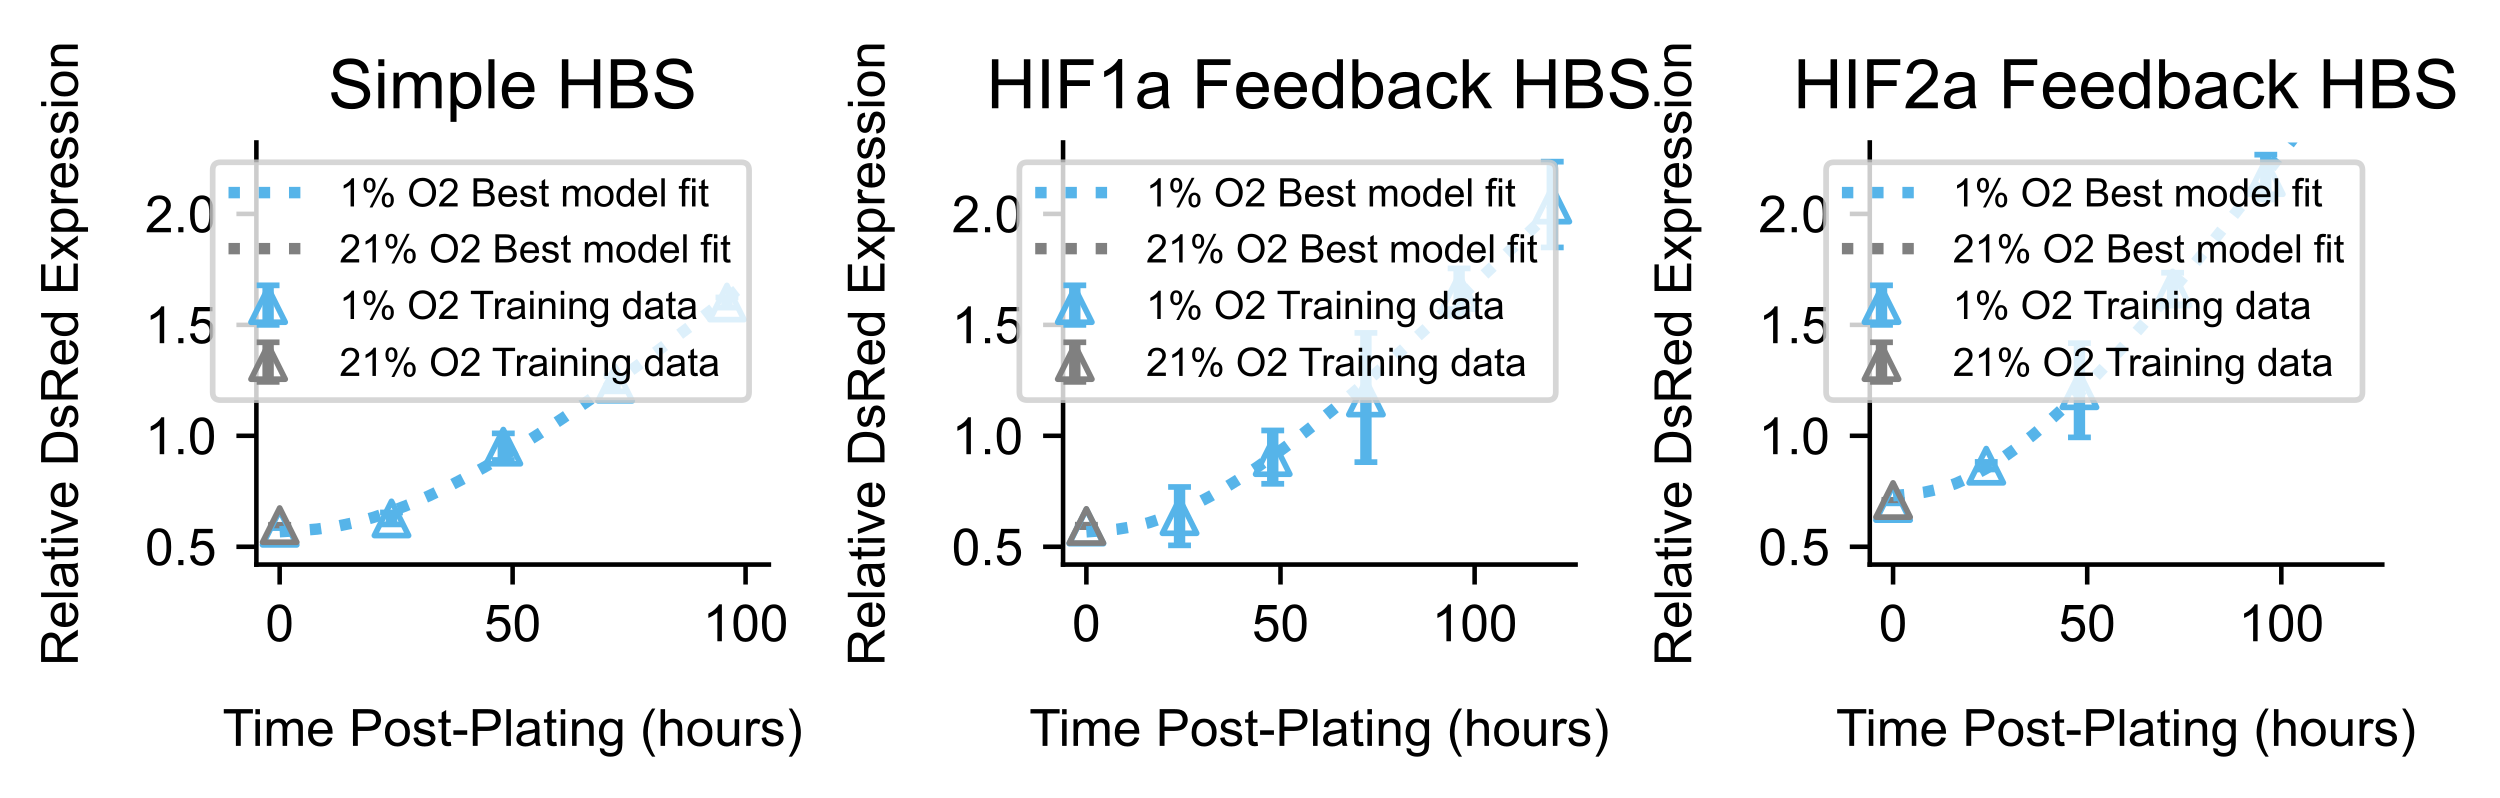 <?xml version="1.0" encoding="utf-8" standalone="no"?>
<!DOCTYPE svg PUBLIC "-//W3C//DTD SVG 1.1//EN"
  "http://www.w3.org/Graphics/SVG/1.1/DTD/svg11.dtd">
<!-- Created with matplotlib (https://matplotlib.org/) -->
<svg height="139.842pt" version="1.1" viewBox="0 0 438.237 139.842" width="438.237pt" xmlns="http://www.w3.org/2000/svg" xmlns:xlink="http://www.w3.org/1999/xlink">
 <defs>
  <style type="text/css">*{stroke-linecap:butt;stroke-linejoin:round;}</style>
 </defs>
 <g id="figure_1">
  <g id="patch_1">
   <path d="M 0 139.842 
L 438.237 139.842 
L 438.237 0 
L 0 0 
z
" style="fill:#ffffff;"/>
  </g>
  <g id="axes_1">
   <g id="patch_2">
    <path d="M 44.941 98.965 
L 134.779 98.965 
L 134.779 24.977 
L 44.941 24.977 
z
" style="fill:#ffffff;"/>
   </g>
   <g id="matplotlib.axis_1">
    <g id="xtick_1">
     <g id="line2d_1">
      <defs>
       <path d="M 0 0 
L 0 3.5 
" id="mcb8b8c0c95" style="stroke:#000000;stroke-width:0.8;"/>
      </defs>
      <g>
       <use style="stroke:#000000;stroke-width:0.8;" x="49.024" xlink:href="#mcb8b8c0c95" y="98.965"/>
      </g>
     </g>
     <g id="text_1">
      <!-- 0 -->
      <g transform="translate(46.522 112.407)scale(0.09 -0.09)">
       <defs>
        <path d="M 4.156 35.297 
Q 4.156 48 6.766 55.734 
Q 9.375 63.484 14.516 67.672 
Q 19.672 71.875 27.484 71.875 
Q 33.25 71.875 37.594 69.547 
Q 41.938 67.234 44.766 62.859 
Q 47.609 58.5 49.219 52.219 
Q 50.828 45.953 50.828 35.297 
Q 50.828 22.703 48.234 14.969 
Q 45.656 7.234 40.5 3 
Q 35.359 -1.219 27.484 -1.219 
Q 17.141 -1.219 11.234 6.203 
Q 4.156 15.141 4.156 35.297 
z
M 13.188 35.297 
Q 13.188 17.672 17.312 11.828 
Q 21.438 6 27.484 6 
Q 33.547 6 37.672 11.859 
Q 41.797 17.719 41.797 35.297 
Q 41.797 52.984 37.672 58.781 
Q 33.547 64.594 27.391 64.594 
Q 21.344 64.594 17.719 59.469 
Q 13.188 52.938 13.188 35.297 
z
" id="ArialMT-48"/>
       </defs>
       <use xlink:href="#ArialMT-48"/>
      </g>
     </g>
    </g>
    <g id="xtick_2">
     <g id="line2d_2">
      <g>
       <use style="stroke:#000000;stroke-width:0.8;" x="89.86" xlink:href="#mcb8b8c0c95" y="98.965"/>
      </g>
     </g>
     <g id="text_2">
      <!-- 50 -->
      <g transform="translate(84.855 112.407)scale(0.09 -0.09)">
       <defs>
        <path d="M 4.156 18.75 
L 13.375 19.531 
Q 14.406 12.797 18.141 9.391 
Q 21.875 6 27.156 6 
Q 33.5 6 37.891 10.781 
Q 42.281 15.578 42.281 23.484 
Q 42.281 31 38.062 35.344 
Q 33.844 39.703 27 39.703 
Q 22.75 39.703 19.328 37.766 
Q 15.922 35.844 13.969 32.766 
L 5.719 33.844 
L 12.641 70.609 
L 48.25 70.609 
L 48.25 62.203 
L 19.672 62.203 
L 15.828 42.969 
Q 22.266 47.469 29.344 47.469 
Q 38.719 47.469 45.156 40.969 
Q 51.609 34.469 51.609 24.266 
Q 51.609 14.547 45.953 7.469 
Q 39.062 -1.219 27.156 -1.219 
Q 17.391 -1.219 11.203 4.25 
Q 5.031 9.719 4.156 18.75 
z
" id="ArialMT-53"/>
       </defs>
       <use xlink:href="#ArialMT-53"/>
       <use x="55.615" xlink:href="#ArialMT-48"/>
      </g>
     </g>
    </g>
    <g id="xtick_3">
     <g id="line2d_3">
      <g>
       <use style="stroke:#000000;stroke-width:0.8;" x="130.696" xlink:href="#mcb8b8c0c95" y="98.965"/>
      </g>
     </g>
     <g id="text_3">
      <!-- 100 -->
      <g transform="translate(123.188 112.407)scale(0.09 -0.09)">
       <defs>
        <path d="M 37.25 0 
L 28.469 0 
L 28.469 56 
Q 25.297 52.984 20.141 49.953 
Q 14.984 46.922 10.891 45.406 
L 10.891 53.906 
Q 18.266 57.375 23.781 62.297 
Q 29.297 67.234 31.594 71.875 
L 37.25 71.875 
z
" id="ArialMT-49"/>
       </defs>
       <use xlink:href="#ArialMT-49"/>
       <use x="55.615" xlink:href="#ArialMT-48"/>
       <use x="111.23" xlink:href="#ArialMT-48"/>
      </g>
     </g>
    </g>
    <g id="text_4">
     <!-- Time Post-Plating (hours) -->
     <g transform="translate(39.016 130.748)scale(0.09 -0.09)">
      <defs>
       <path d="M 25.922 0 
L 25.922 63.141 
L 2.344 63.141 
L 2.344 71.578 
L 59.078 71.578 
L 59.078 63.141 
L 35.406 63.141 
L 35.406 0 
z
" id="ArialMT-84"/>
       <path d="M 6.641 61.469 
L 6.641 71.578 
L 15.438 71.578 
L 15.438 61.469 
z
M 6.641 0 
L 6.641 51.859 
L 15.438 51.859 
L 15.438 0 
z
" id="ArialMT-105"/>
       <path d="M 6.594 0 
L 6.594 51.859 
L 14.453 51.859 
L 14.453 44.578 
Q 16.891 48.391 20.938 50.703 
Q 25 53.031 30.172 53.031 
Q 35.938 53.031 39.625 50.641 
Q 43.312 48.25 44.828 43.953 
Q 50.984 53.031 60.844 53.031 
Q 68.562 53.031 72.703 48.75 
Q 76.859 44.484 76.859 35.594 
L 76.859 0 
L 68.109 0 
L 68.109 32.672 
Q 68.109 37.938 67.25 40.25 
Q 66.406 42.578 64.156 43.984 
Q 61.922 45.406 58.891 45.406 
Q 53.422 45.406 49.797 41.766 
Q 46.188 38.141 46.188 30.125 
L 46.188 0 
L 37.406 0 
L 37.406 33.688 
Q 37.406 39.547 35.25 42.469 
Q 33.109 45.406 28.219 45.406 
Q 24.516 45.406 21.359 43.453 
Q 18.219 41.5 16.797 37.734 
Q 15.375 33.984 15.375 26.906 
L 15.375 0 
z
" id="ArialMT-109"/>
       <path d="M 42.094 16.703 
L 51.172 15.578 
Q 49.031 7.625 43.219 3.219 
Q 37.406 -1.172 28.375 -1.172 
Q 17 -1.172 10.328 5.828 
Q 3.656 12.844 3.656 25.484 
Q 3.656 38.578 10.391 45.797 
Q 17.141 53.031 27.875 53.031 
Q 38.281 53.031 44.875 45.953 
Q 51.469 38.875 51.469 26.031 
Q 51.469 25.25 51.422 23.688 
L 12.75 23.688 
Q 13.234 15.141 17.578 10.594 
Q 21.922 6.062 28.422 6.062 
Q 33.25 6.062 36.672 8.594 
Q 40.094 11.141 42.094 16.703 
z
M 13.234 30.906 
L 42.188 30.906 
Q 41.609 37.453 38.875 40.719 
Q 34.672 45.797 27.984 45.797 
Q 21.922 45.797 17.797 41.75 
Q 13.672 37.703 13.234 30.906 
z
" id="ArialMT-101"/>
       <path id="ArialMT-32"/>
       <path d="M 7.719 0 
L 7.719 71.578 
L 34.719 71.578 
Q 41.844 71.578 45.609 70.906 
Q 50.875 70.016 54.438 67.547 
Q 58.016 65.094 60.188 60.641 
Q 62.359 56.203 62.359 50.875 
Q 62.359 41.75 56.547 35.422 
Q 50.734 29.109 35.547 29.109 
L 17.188 29.109 
L 17.188 0 
z
M 17.188 37.547 
L 35.688 37.547 
Q 44.875 37.547 48.734 40.969 
Q 52.594 44.391 52.594 50.594 
Q 52.594 55.078 50.312 58.266 
Q 48.047 61.469 44.344 62.5 
Q 41.938 63.141 35.5 63.141 
L 17.188 63.141 
z
" id="ArialMT-80"/>
       <path d="M 3.328 25.922 
Q 3.328 40.328 11.328 47.266 
Q 18.016 53.031 27.641 53.031 
Q 38.328 53.031 45.109 46.016 
Q 51.906 39.016 51.906 26.656 
Q 51.906 16.656 48.906 10.906 
Q 45.906 5.172 40.156 2 
Q 34.422 -1.172 27.641 -1.172 
Q 16.75 -1.172 10.031 5.812 
Q 3.328 12.797 3.328 25.922 
z
M 12.359 25.922 
Q 12.359 15.969 16.703 11.016 
Q 21.047 6.062 27.641 6.062 
Q 34.188 6.062 38.531 11.031 
Q 42.875 16.016 42.875 26.219 
Q 42.875 35.844 38.5 40.797 
Q 34.125 45.75 27.641 45.75 
Q 21.047 45.75 16.703 40.812 
Q 12.359 35.891 12.359 25.922 
z
" id="ArialMT-111"/>
       <path d="M 3.078 15.484 
L 11.766 16.844 
Q 12.5 11.625 15.844 8.844 
Q 19.188 6.062 25.203 6.062 
Q 31.25 6.062 34.172 8.516 
Q 37.109 10.984 37.109 14.312 
Q 37.109 17.281 34.516 19 
Q 32.719 20.172 25.531 21.969 
Q 15.875 24.422 12.141 26.203 
Q 8.406 27.984 6.469 31.125 
Q 4.547 34.281 4.547 38.094 
Q 4.547 41.547 6.125 44.5 
Q 7.719 47.469 10.453 49.422 
Q 12.5 50.922 16.031 51.969 
Q 19.578 53.031 23.641 53.031 
Q 29.734 53.031 34.344 51.266 
Q 38.969 49.516 41.156 46.5 
Q 43.359 43.5 44.188 38.484 
L 35.594 37.312 
Q 35.016 41.312 32.203 43.547 
Q 29.391 45.797 24.266 45.797 
Q 18.219 45.797 15.625 43.797 
Q 13.031 41.797 13.031 39.109 
Q 13.031 37.406 14.109 36.031 
Q 15.188 34.625 17.484 33.688 
Q 18.797 33.203 25.25 31.453 
Q 34.578 28.953 38.25 27.359 
Q 41.938 25.781 44.031 22.75 
Q 46.141 19.734 46.141 15.234 
Q 46.141 10.844 43.578 6.953 
Q 41.016 3.078 36.172 0.953 
Q 31.344 -1.172 25.25 -1.172 
Q 15.141 -1.172 9.844 3.031 
Q 4.547 7.234 3.078 15.484 
z
" id="ArialMT-115"/>
       <path d="M 25.781 7.859 
L 27.047 0.094 
Q 23.344 -0.688 20.406 -0.688 
Q 15.625 -0.688 12.984 0.828 
Q 10.359 2.344 9.281 4.812 
Q 8.203 7.281 8.203 15.188 
L 8.203 45.016 
L 1.766 45.016 
L 1.766 51.859 
L 8.203 51.859 
L 8.203 64.703 
L 16.938 69.969 
L 16.938 51.859 
L 25.781 51.859 
L 25.781 45.016 
L 16.938 45.016 
L 16.938 14.703 
Q 16.938 10.938 17.406 9.859 
Q 17.875 8.797 18.922 8.156 
Q 19.969 7.516 21.922 7.516 
Q 23.391 7.516 25.781 7.859 
z
" id="ArialMT-116"/>
       <path d="M 3.172 21.484 
L 3.172 30.328 
L 30.172 30.328 
L 30.172 21.484 
z
" id="ArialMT-45"/>
       <path d="M 6.391 0 
L 6.391 71.578 
L 15.188 71.578 
L 15.188 0 
z
" id="ArialMT-108"/>
       <path d="M 40.438 6.391 
Q 35.547 2.25 31.031 0.531 
Q 26.516 -1.172 21.344 -1.172 
Q 12.797 -1.172 8.203 3 
Q 3.609 7.172 3.609 13.672 
Q 3.609 17.484 5.344 20.625 
Q 7.078 23.781 9.891 25.688 
Q 12.703 27.594 16.219 28.562 
Q 18.797 29.25 24.031 29.891 
Q 34.672 31.156 39.703 32.906 
Q 39.75 34.719 39.75 35.203 
Q 39.75 40.578 37.25 42.781 
Q 33.891 45.75 27.25 45.75 
Q 21.047 45.75 18.094 43.578 
Q 15.141 41.406 13.719 35.891 
L 5.125 37.062 
Q 6.297 42.578 8.984 45.969 
Q 11.672 49.359 16.75 51.188 
Q 21.828 53.031 28.516 53.031 
Q 35.156 53.031 39.297 51.469 
Q 43.453 49.906 45.406 47.531 
Q 47.359 45.172 48.141 41.547 
Q 48.578 39.312 48.578 33.453 
L 48.578 21.734 
Q 48.578 9.469 49.141 6.219 
Q 49.703 2.984 51.375 0 
L 42.188 0 
Q 40.828 2.734 40.438 6.391 
z
M 39.703 26.031 
Q 34.906 24.078 25.344 22.703 
Q 19.922 21.922 17.672 20.938 
Q 15.438 19.969 14.203 18.094 
Q 12.984 16.219 12.984 13.922 
Q 12.984 10.406 15.641 8.062 
Q 18.312 5.719 23.438 5.719 
Q 28.516 5.719 32.469 7.938 
Q 36.422 10.156 38.281 14.016 
Q 39.703 17 39.703 22.797 
z
" id="ArialMT-97"/>
       <path d="M 6.594 0 
L 6.594 51.859 
L 14.5 51.859 
L 14.5 44.484 
Q 20.219 53.031 31 53.031 
Q 35.688 53.031 39.625 51.344 
Q 43.562 49.656 45.516 46.922 
Q 47.469 44.188 48.25 40.438 
Q 48.734 37.984 48.734 31.891 
L 48.734 0 
L 39.938 0 
L 39.938 31.547 
Q 39.938 36.922 38.906 39.578 
Q 37.891 42.234 35.281 43.812 
Q 32.672 45.406 29.156 45.406 
Q 23.531 45.406 19.453 41.844 
Q 15.375 38.281 15.375 28.328 
L 15.375 0 
z
" id="ArialMT-110"/>
       <path d="M 4.984 -4.297 
L 13.531 -5.562 
Q 14.062 -9.516 16.5 -11.328 
Q 19.781 -13.766 25.438 -13.766 
Q 31.547 -13.766 34.859 -11.328 
Q 38.188 -8.891 39.359 -4.5 
Q 40.047 -1.812 39.984 6.781 
Q 34.234 0 25.641 0 
Q 14.938 0 9.078 7.719 
Q 3.219 15.438 3.219 26.219 
Q 3.219 33.641 5.906 39.906 
Q 8.594 46.188 13.688 49.609 
Q 18.797 53.031 25.688 53.031 
Q 34.859 53.031 40.828 45.609 
L 40.828 51.859 
L 48.922 51.859 
L 48.922 7.031 
Q 48.922 -5.078 46.453 -10.125 
Q 44 -15.188 38.641 -18.109 
Q 33.297 -21.047 25.484 -21.047 
Q 16.219 -21.047 10.5 -16.875 
Q 4.781 -12.703 4.984 -4.297 
z
M 12.25 26.859 
Q 12.25 16.656 16.297 11.969 
Q 20.359 7.281 26.469 7.281 
Q 32.516 7.281 36.609 11.938 
Q 40.719 16.609 40.719 26.562 
Q 40.719 36.078 36.5 40.906 
Q 32.281 45.75 26.312 45.75 
Q 20.453 45.75 16.344 40.984 
Q 12.25 36.234 12.25 26.859 
z
" id="ArialMT-103"/>
       <path d="M 23.391 -21.047 
Q 16.109 -11.859 11.078 0.438 
Q 6.062 12.75 6.062 25.922 
Q 6.062 37.547 9.812 48.188 
Q 14.203 60.547 23.391 72.797 
L 29.688 72.797 
Q 23.781 62.641 21.875 58.297 
Q 18.891 51.562 17.188 44.234 
Q 15.094 35.109 15.094 25.875 
Q 15.094 2.391 29.688 -21.047 
z
" id="ArialMT-40"/>
       <path d="M 6.594 0 
L 6.594 71.578 
L 15.375 71.578 
L 15.375 45.906 
Q 21.531 53.031 30.906 53.031 
Q 36.672 53.031 40.922 50.75 
Q 45.172 48.484 47 44.484 
Q 48.828 40.484 48.828 32.859 
L 48.828 0 
L 40.047 0 
L 40.047 32.859 
Q 40.047 39.453 37.188 42.453 
Q 34.328 45.453 29.109 45.453 
Q 25.203 45.453 21.75 43.422 
Q 18.312 41.406 16.844 37.938 
Q 15.375 34.469 15.375 28.375 
L 15.375 0 
z
" id="ArialMT-104"/>
       <path d="M 40.578 0 
L 40.578 7.625 
Q 34.516 -1.172 24.125 -1.172 
Q 19.531 -1.172 15.547 0.578 
Q 11.578 2.344 9.641 5 
Q 7.719 7.672 6.938 11.531 
Q 6.391 14.109 6.391 19.734 
L 6.391 51.859 
L 15.188 51.859 
L 15.188 23.094 
Q 15.188 16.219 15.719 13.812 
Q 16.547 10.359 19.234 8.375 
Q 21.922 6.391 25.875 6.391 
Q 29.828 6.391 33.297 8.422 
Q 36.766 10.453 38.203 13.938 
Q 39.656 17.438 39.656 24.078 
L 39.656 51.859 
L 48.438 51.859 
L 48.438 0 
z
" id="ArialMT-117"/>
       <path d="M 6.5 0 
L 6.5 51.859 
L 14.406 51.859 
L 14.406 44 
Q 17.438 49.516 20 51.266 
Q 22.562 53.031 25.641 53.031 
Q 30.078 53.031 34.672 50.203 
L 31.641 42.047 
Q 28.422 43.953 25.203 43.953 
Q 22.312 43.953 20.016 42.219 
Q 17.719 40.484 16.75 37.406 
Q 15.281 32.719 15.281 27.156 
L 15.281 0 
z
" id="ArialMT-114"/>
       <path d="M 12.359 -21.047 
L 6.062 -21.047 
Q 20.656 2.391 20.656 25.875 
Q 20.656 35.062 18.562 44.094 
Q 16.891 51.422 13.922 58.156 
Q 12.016 62.547 6.062 72.797 
L 12.359 72.797 
Q 21.531 60.547 25.922 48.188 
Q 29.688 37.547 29.688 25.922 
Q 29.688 12.75 24.625 0.438 
Q 19.578 -11.859 12.359 -21.047 
z
" id="ArialMT-41"/>
      </defs>
      <use xlink:href="#ArialMT-84"/>
      <use x="57.334" xlink:href="#ArialMT-105"/>
      <use x="79.551" xlink:href="#ArialMT-109"/>
      <use x="162.852" xlink:href="#ArialMT-101"/>
      <use x="218.467" xlink:href="#ArialMT-32"/>
      <use x="246.25" xlink:href="#ArialMT-80"/>
      <use x="312.949" xlink:href="#ArialMT-111"/>
      <use x="368.564" xlink:href="#ArialMT-115"/>
      <use x="418.564" xlink:href="#ArialMT-116"/>
      <use x="446.348" xlink:href="#ArialMT-45"/>
      <use x="479.648" xlink:href="#ArialMT-80"/>
      <use x="546.348" xlink:href="#ArialMT-108"/>
      <use x="568.564" xlink:href="#ArialMT-97"/>
      <use x="624.18" xlink:href="#ArialMT-116"/>
      <use x="651.963" xlink:href="#ArialMT-105"/>
      <use x="674.18" xlink:href="#ArialMT-110"/>
      <use x="729.795" xlink:href="#ArialMT-103"/>
      <use x="785.41" xlink:href="#ArialMT-32"/>
      <use x="813.193" xlink:href="#ArialMT-40"/>
      <use x="846.494" xlink:href="#ArialMT-104"/>
      <use x="902.109" xlink:href="#ArialMT-111"/>
      <use x="957.725" xlink:href="#ArialMT-117"/>
      <use x="1013.34" xlink:href="#ArialMT-114"/>
      <use x="1046.641" xlink:href="#ArialMT-115"/>
      <use x="1096.641" xlink:href="#ArialMT-41"/>
     </g>
    </g>
   </g>
   <g id="matplotlib.axis_2">
    <g id="ytick_1">
     <g id="line2d_4">
      <defs>
       <path d="M 0 0 
L -3.5 0 
" id="mb3279ddf94" style="stroke:#000000;stroke-width:0.8;"/>
      </defs>
      <g>
       <use style="stroke:#000000;stroke-width:0.8;" x="44.941" xlink:href="#mb3279ddf94" y="95.846"/>
      </g>
     </g>
     <g id="text_5">
      <!-- 0.5 -->
      <g transform="translate(25.431 99.067)scale(0.09 -0.09)">
       <defs>
        <path d="M 9.078 0 
L 9.078 10.016 
L 19.094 10.016 
L 19.094 0 
z
" id="ArialMT-46"/>
       </defs>
       <use xlink:href="#ArialMT-48"/>
       <use x="55.615" xlink:href="#ArialMT-46"/>
       <use x="83.398" xlink:href="#ArialMT-53"/>
      </g>
     </g>
    </g>
    <g id="ytick_2">
     <g id="line2d_5">
      <g>
       <use style="stroke:#000000;stroke-width:0.8;" x="44.941" xlink:href="#mb3279ddf94" y="76.396"/>
      </g>
     </g>
     <g id="text_6">
      <!-- 1.0 -->
      <g transform="translate(25.431 79.617)scale(0.09 -0.09)">
       <use xlink:href="#ArialMT-49"/>
       <use x="55.615" xlink:href="#ArialMT-46"/>
       <use x="83.398" xlink:href="#ArialMT-48"/>
      </g>
     </g>
    </g>
    <g id="ytick_3">
     <g id="line2d_6">
      <g>
       <use style="stroke:#000000;stroke-width:0.8;" x="44.941" xlink:href="#mb3279ddf94" y="56.945"/>
      </g>
     </g>
     <g id="text_7">
      <!-- 1.5 -->
      <g transform="translate(25.431 60.166)scale(0.09 -0.09)">
       <use xlink:href="#ArialMT-49"/>
       <use x="55.615" xlink:href="#ArialMT-46"/>
       <use x="83.398" xlink:href="#ArialMT-53"/>
      </g>
     </g>
    </g>
    <g id="ytick_4">
     <g id="line2d_7">
      <g>
       <use style="stroke:#000000;stroke-width:0.8;" x="44.941" xlink:href="#mb3279ddf94" y="37.495"/>
      </g>
     </g>
     <g id="text_8">
      <!-- 2.0 -->
      <g transform="translate(25.431 40.716)scale(0.09 -0.09)">
       <defs>
        <path d="M 50.344 8.453 
L 50.344 0 
L 3.031 0 
Q 2.938 3.172 4.047 6.109 
Q 5.859 10.938 9.828 15.625 
Q 13.812 20.312 21.344 26.469 
Q 33.016 36.031 37.109 41.625 
Q 41.219 47.219 41.219 52.203 
Q 41.219 57.422 37.469 61 
Q 33.734 64.594 27.734 64.594 
Q 21.391 64.594 17.578 60.781 
Q 13.766 56.984 13.719 50.25 
L 4.688 51.172 
Q 5.609 61.281 11.656 66.578 
Q 17.719 71.875 27.938 71.875 
Q 38.234 71.875 44.234 66.156 
Q 50.25 60.453 50.25 52 
Q 50.25 47.703 48.484 43.547 
Q 46.734 39.406 42.656 34.812 
Q 38.578 30.219 29.109 22.219 
Q 21.188 15.578 18.938 13.203 
Q 16.703 10.844 15.234 8.453 
z
" id="ArialMT-50"/>
       </defs>
       <use xlink:href="#ArialMT-50"/>
       <use x="55.615" xlink:href="#ArialMT-46"/>
       <use x="83.398" xlink:href="#ArialMT-48"/>
      </g>
     </g>
    </g>
    <g id="text_9">
     <!-- Relative DsRed Expression -->
     <g transform="translate(13.642 116.743)rotate(-90)scale(0.09 -0.09)">
      <defs>
       <path d="M 7.859 0 
L 7.859 71.578 
L 39.594 71.578 
Q 49.172 71.578 54.141 69.641 
Q 59.125 67.719 62.109 62.828 
Q 65.094 57.953 65.094 52.047 
Q 65.094 44.438 60.156 39.203 
Q 55.219 33.984 44.922 32.562 
Q 48.688 30.766 50.641 29 
Q 54.781 25.203 58.5 19.484 
L 70.953 0 
L 59.031 0 
L 49.562 14.891 
Q 45.406 21.344 42.719 24.75 
Q 40.047 28.172 37.922 29.531 
Q 35.797 30.906 33.594 31.453 
Q 31.984 31.781 28.328 31.781 
L 17.328 31.781 
L 17.328 0 
z
M 17.328 39.984 
L 37.703 39.984 
Q 44.188 39.984 47.844 41.328 
Q 51.516 42.672 53.422 45.625 
Q 55.328 48.578 55.328 52.047 
Q 55.328 57.125 51.641 60.391 
Q 47.953 63.672 39.984 63.672 
L 17.328 63.672 
z
" id="ArialMT-82"/>
       <path d="M 21 0 
L 1.266 51.859 
L 10.547 51.859 
L 21.688 20.797 
Q 23.484 15.766 25 10.359 
Q 26.172 14.453 28.266 20.219 
L 39.797 51.859 
L 48.828 51.859 
L 29.203 0 
z
" id="ArialMT-118"/>
       <path d="M 7.719 0 
L 7.719 71.578 
L 32.375 71.578 
Q 40.719 71.578 45.125 70.562 
Q 51.266 69.141 55.609 65.438 
Q 61.281 60.641 64.078 53.188 
Q 66.891 45.75 66.891 36.188 
Q 66.891 28.031 64.984 21.734 
Q 63.094 15.438 60.109 11.297 
Q 57.125 7.172 53.578 4.797 
Q 50.047 2.438 45.047 1.219 
Q 40.047 0 33.547 0 
z
M 17.188 8.453 
L 32.469 8.453 
Q 39.547 8.453 43.578 9.766 
Q 47.609 11.078 50 13.484 
Q 53.375 16.844 55.25 22.531 
Q 57.125 28.219 57.125 36.328 
Q 57.125 47.562 53.438 53.594 
Q 49.75 59.625 44.484 61.672 
Q 40.672 63.141 32.234 63.141 
L 17.188 63.141 
z
" id="ArialMT-68"/>
       <path d="M 40.234 0 
L 40.234 6.547 
Q 35.297 -1.172 25.734 -1.172 
Q 19.531 -1.172 14.328 2.25 
Q 9.125 5.672 6.266 11.797 
Q 3.422 17.922 3.422 25.875 
Q 3.422 33.641 6 39.969 
Q 8.594 46.297 13.766 49.656 
Q 18.953 53.031 25.344 53.031 
Q 30.031 53.031 33.688 51.047 
Q 37.359 49.078 39.656 45.906 
L 39.656 71.578 
L 48.391 71.578 
L 48.391 0 
z
M 12.453 25.875 
Q 12.453 15.922 16.641 10.984 
Q 20.844 6.062 26.562 6.062 
Q 32.328 6.062 36.344 10.766 
Q 40.375 15.484 40.375 25.141 
Q 40.375 35.797 36.266 40.766 
Q 32.172 45.75 26.172 45.75 
Q 20.312 45.75 16.375 40.969 
Q 12.453 36.188 12.453 25.875 
z
" id="ArialMT-100"/>
       <path d="M 7.906 0 
L 7.906 71.578 
L 59.672 71.578 
L 59.672 63.141 
L 17.391 63.141 
L 17.391 41.219 
L 56.984 41.219 
L 56.984 32.812 
L 17.391 32.812 
L 17.391 8.453 
L 61.328 8.453 
L 61.328 0 
z
" id="ArialMT-69"/>
       <path d="M 0.734 0 
L 19.672 26.953 
L 2.156 51.859 
L 13.141 51.859 
L 21.094 39.703 
Q 23.344 36.234 24.703 33.891 
Q 26.859 37.109 28.656 39.594 
L 37.406 51.859 
L 47.906 51.859 
L 29.984 27.438 
L 49.266 0 
L 38.484 0 
L 27.828 16.109 
L 25 20.453 
L 11.375 0 
z
" id="ArialMT-120"/>
       <path d="M 6.594 -19.875 
L 6.594 51.859 
L 14.594 51.859 
L 14.594 45.125 
Q 17.438 49.078 21 51.047 
Q 24.562 53.031 29.641 53.031 
Q 36.281 53.031 41.359 49.609 
Q 46.438 46.188 49.016 39.953 
Q 51.609 33.734 51.609 26.312 
Q 51.609 18.359 48.75 11.984 
Q 45.906 5.609 40.453 2.219 
Q 35.016 -1.172 29 -1.172 
Q 24.609 -1.172 21.109 0.688 
Q 17.625 2.547 15.375 5.375 
L 15.375 -19.875 
z
M 14.547 25.641 
Q 14.547 15.625 18.594 10.844 
Q 22.656 6.062 28.422 6.062 
Q 34.281 6.062 38.453 11.016 
Q 42.625 15.969 42.625 26.375 
Q 42.625 36.281 38.547 41.203 
Q 34.469 46.141 28.812 46.141 
Q 23.188 46.141 18.859 40.891 
Q 14.547 35.641 14.547 25.641 
z
" id="ArialMT-112"/>
      </defs>
      <use xlink:href="#ArialMT-82"/>
      <use x="72.217" xlink:href="#ArialMT-101"/>
      <use x="127.832" xlink:href="#ArialMT-108"/>
      <use x="150.049" xlink:href="#ArialMT-97"/>
      <use x="205.664" xlink:href="#ArialMT-116"/>
      <use x="233.447" xlink:href="#ArialMT-105"/>
      <use x="255.664" xlink:href="#ArialMT-118"/>
      <use x="305.664" xlink:href="#ArialMT-101"/>
      <use x="361.279" xlink:href="#ArialMT-32"/>
      <use x="389.062" xlink:href="#ArialMT-68"/>
      <use x="461.279" xlink:href="#ArialMT-115"/>
      <use x="511.279" xlink:href="#ArialMT-82"/>
      <use x="583.496" xlink:href="#ArialMT-101"/>
      <use x="639.111" xlink:href="#ArialMT-100"/>
      <use x="694.727" xlink:href="#ArialMT-32"/>
      <use x="722.51" xlink:href="#ArialMT-69"/>
      <use x="789.209" xlink:href="#ArialMT-120"/>
      <use x="839.209" xlink:href="#ArialMT-112"/>
      <use x="894.824" xlink:href="#ArialMT-114"/>
      <use x="928.125" xlink:href="#ArialMT-101"/>
      <use x="983.74" xlink:href="#ArialMT-115"/>
      <use x="1033.74" xlink:href="#ArialMT-115"/>
      <use x="1083.74" xlink:href="#ArialMT-105"/>
      <use x="1105.957" xlink:href="#ArialMT-111"/>
      <use x="1161.572" xlink:href="#ArialMT-110"/>
     </g>
    </g>
   </g>
   <g id="LineCollection_1">
    <path clip-path="url(#p13371a3c59)" d="M 49.024 92.57 
L 49.024 92.463 
" style="fill:none;stroke:#56b4e9;stroke-width:2;"/>
    <path clip-path="url(#p13371a3c59)" d="M 68.625 91.924 
L 68.625 89.83 
" style="fill:none;stroke:#56b4e9;stroke-width:2;"/>
    <path clip-path="url(#p13371a3c59)" d="M 88.227 80.629 
L 88.227 75.965 
" style="fill:none;stroke:#56b4e9;stroke-width:2;"/>
    <path clip-path="url(#p13371a3c59)" d="M 107.828 68.596 
L 107.828 65.919 
" style="fill:none;stroke:#56b4e9;stroke-width:2;"/>
    <path clip-path="url(#p13371a3c59)" d="M 127.429 53.923 
L 127.429 52.139 
" style="fill:none;stroke:#56b4e9;stroke-width:2;"/>
   </g>
   <g id="LineCollection_2">
    <path clip-path="url(#p13371a3c59)" d="M 49.024 92.102 
L 49.024 91.995 
" style="fill:none;stroke:#808080;stroke-width:2;"/>
   </g>
   <g id="line2d_8">
    <defs>
     <path d="M 2 0 
L -2 -0 
" id="mfdd1c3c5ed" style="stroke:#56b4e9;"/>
    </defs>
    <g clip-path="url(#p13371a3c59)">
     <use style="fill:#56b4e9;stroke:#56b4e9;" x="49.024" xlink:href="#mfdd1c3c5ed" y="92.57"/>
     <use style="fill:#56b4e9;stroke:#56b4e9;" x="68.625" xlink:href="#mfdd1c3c5ed" y="91.924"/>
     <use style="fill:#56b4e9;stroke:#56b4e9;" x="88.227" xlink:href="#mfdd1c3c5ed" y="80.629"/>
     <use style="fill:#56b4e9;stroke:#56b4e9;" x="107.828" xlink:href="#mfdd1c3c5ed" y="68.596"/>
     <use style="fill:#56b4e9;stroke:#56b4e9;" x="127.429" xlink:href="#mfdd1c3c5ed" y="53.923"/>
    </g>
   </g>
   <g id="line2d_9">
    <g clip-path="url(#p13371a3c59)">
     <use style="fill:#56b4e9;stroke:#56b4e9;" x="49.024" xlink:href="#mfdd1c3c5ed" y="92.463"/>
     <use style="fill:#56b4e9;stroke:#56b4e9;" x="68.625" xlink:href="#mfdd1c3c5ed" y="89.83"/>
     <use style="fill:#56b4e9;stroke:#56b4e9;" x="88.227" xlink:href="#mfdd1c3c5ed" y="75.965"/>
     <use style="fill:#56b4e9;stroke:#56b4e9;" x="107.828" xlink:href="#mfdd1c3c5ed" y="65.919"/>
     <use style="fill:#56b4e9;stroke:#56b4e9;" x="127.429" xlink:href="#mfdd1c3c5ed" y="52.139"/>
    </g>
   </g>
   <g id="line2d_10">
    <defs>
     <path d="M 2 0 
L -2 -0 
" id="m3d12e760f9" style="stroke:#808080;"/>
    </defs>
    <g clip-path="url(#p13371a3c59)">
     <use style="fill:#808080;stroke:#808080;" x="49.024" xlink:href="#m3d12e760f9" y="92.102"/>
    </g>
   </g>
   <g id="line2d_11">
    <g clip-path="url(#p13371a3c59)">
     <use style="fill:#808080;stroke:#808080;" x="49.024" xlink:href="#m3d12e760f9" y="91.995"/>
    </g>
   </g>
   <g id="line2d_12">
    <path clip-path="url(#p13371a3c59)" d="M 49.024 93.216 
L 52.291 93.018 
L 55.558 92.749 
L 58.825 92.295 
L 62.092 91.619 
L 65.359 90.726 
L 68.625 89.634 
L 71.892 88.365 
L 75.159 86.936 
L 78.426 85.366 
L 81.693 83.669 
L 84.96 81.86 
L 88.227 79.951 
L 91.493 77.953 
L 94.76 75.875 
L 98.027 73.727 
L 101.294 71.515 
L 104.561 69.248 
L 107.828 66.931 
L 111.094 64.569 
L 114.361 62.168 
L 117.628 59.731 
L 120.895 57.264 
L 124.162 54.768 
L 127.429 52.247 
L 130.696 49.704 
" style="fill:none;stroke:#56b4e9;stroke-dasharray:2,3.3;stroke-dashoffset:0;stroke-width:2;"/>
   </g>
   <g id="line2d_13">
    <path clip-path="url(#p13371a3c59)" d="M 49.024 93.216 
" style="fill:none;stroke:#808080;stroke-dasharray:2,3.3;stroke-dashoffset:0;stroke-width:2;"/>
   </g>
   <g id="line2d_14">
    <defs>
     <path d="M 0 -3 
L -3 3 
L 3 3 
z
" id="m634dc3a155" style="stroke:#56b4e9;stroke-linejoin:miter;"/>
    </defs>
    <g clip-path="url(#p13371a3c59)">
     <use style="fill-opacity:0;stroke:#56b4e9;stroke-linejoin:miter;" x="49.024" xlink:href="#m634dc3a155" y="92.516"/>
     <use style="fill-opacity:0;stroke:#56b4e9;stroke-linejoin:miter;" x="68.625" xlink:href="#m634dc3a155" y="90.877"/>
     <use style="fill-opacity:0;stroke:#56b4e9;stroke-linejoin:miter;" x="88.227" xlink:href="#m634dc3a155" y="78.297"/>
     <use style="fill-opacity:0;stroke:#56b4e9;stroke-linejoin:miter;" x="107.828" xlink:href="#m634dc3a155" y="67.258"/>
     <use style="fill-opacity:0;stroke:#56b4e9;stroke-linejoin:miter;" x="127.429" xlink:href="#m634dc3a155" y="53.031"/>
    </g>
   </g>
   <g id="line2d_15">
    <defs>
     <path d="M 0 -3 
L -3 3 
L 3 3 
z
" id="m4f48bb0f37" style="stroke:#808080;stroke-linejoin:miter;"/>
    </defs>
    <g clip-path="url(#p13371a3c59)">
     <use style="fill-opacity:0;stroke:#808080;stroke-linejoin:miter;" x="49.024" xlink:href="#m4f48bb0f37" y="92.049"/>
    </g>
   </g>
   <g id="patch_3">
    <path d="M 44.941 98.965 
L 44.941 24.977 
" style="fill:none;stroke:#000000;stroke-linecap:square;stroke-linejoin:miter;stroke-width:0.8;"/>
   </g>
   <g id="patch_4">
    <path d="M 44.941 98.965 
L 134.779 98.965 
" style="fill:none;stroke:#000000;stroke-linecap:square;stroke-linejoin:miter;stroke-width:0.8;"/>
   </g>
   <g id="text_10">
    <!-- Simple HBS -->
    <g transform="translate(57.516 18.977)scale(0.12 -0.12)">
     <defs>
      <path d="M 4.5 23 
L 13.422 23.781 
Q 14.062 18.406 16.375 14.969 
Q 18.703 11.531 23.578 9.406 
Q 28.469 7.281 34.578 7.281 
Q 39.984 7.281 44.141 8.891 
Q 48.297 10.5 50.312 13.297 
Q 52.344 16.109 52.344 19.438 
Q 52.344 22.797 50.391 25.312 
Q 48.438 27.828 43.953 29.547 
Q 41.062 30.672 31.203 33.031 
Q 21.344 35.406 17.391 37.5 
Q 12.25 40.188 9.734 44.156 
Q 7.234 48.141 7.234 53.078 
Q 7.234 58.5 10.297 63.203 
Q 13.375 67.922 19.281 70.359 
Q 25.203 72.797 32.422 72.797 
Q 40.375 72.797 46.453 70.234 
Q 52.547 67.672 55.812 62.688 
Q 59.078 57.719 59.328 51.422 
L 50.25 50.734 
Q 49.516 57.516 45.281 60.984 
Q 41.062 64.453 32.812 64.453 
Q 24.219 64.453 20.281 61.297 
Q 16.359 58.156 16.359 53.719 
Q 16.359 49.859 19.141 47.359 
Q 21.875 44.875 33.422 42.266 
Q 44.969 39.656 49.266 37.703 
Q 55.516 34.812 58.484 30.391 
Q 61.469 25.984 61.469 20.219 
Q 61.469 14.5 58.203 9.438 
Q 54.938 4.391 48.797 1.578 
Q 42.672 -1.219 35.016 -1.219 
Q 25.297 -1.219 18.719 1.609 
Q 12.156 4.438 8.422 10.125 
Q 4.688 15.828 4.5 23 
z
" id="ArialMT-83"/>
      <path d="M 8.016 0 
L 8.016 71.578 
L 17.484 71.578 
L 17.484 42.188 
L 54.688 42.188 
L 54.688 71.578 
L 64.156 71.578 
L 64.156 0 
L 54.688 0 
L 54.688 33.734 
L 17.484 33.734 
L 17.484 0 
z
" id="ArialMT-72"/>
      <path d="M 7.328 0 
L 7.328 71.578 
L 34.188 71.578 
Q 42.391 71.578 47.344 69.406 
Q 52.297 67.234 55.094 62.719 
Q 57.906 58.203 57.906 53.266 
Q 57.906 48.688 55.422 44.625 
Q 52.938 40.578 47.906 38.094 
Q 54.391 36.188 57.875 31.594 
Q 61.375 27 61.375 20.75 
Q 61.375 15.719 59.25 11.391 
Q 57.125 7.078 54 4.734 
Q 50.875 2.391 46.156 1.188 
Q 41.453 0 34.625 0 
z
M 16.797 41.5 
L 32.281 41.5 
Q 38.578 41.5 41.312 42.328 
Q 44.922 43.406 46.75 45.891 
Q 48.578 48.391 48.578 52.156 
Q 48.578 55.719 46.875 58.422 
Q 45.172 61.141 41.984 62.141 
Q 38.812 63.141 31.109 63.141 
L 16.797 63.141 
z
M 16.797 8.453 
L 34.625 8.453 
Q 39.203 8.453 41.062 8.797 
Q 44.344 9.375 46.531 10.734 
Q 48.734 12.109 50.141 14.719 
Q 51.562 17.328 51.562 20.75 
Q 51.562 24.75 49.516 27.703 
Q 47.469 30.672 43.828 31.859 
Q 40.188 33.062 33.344 33.062 
L 16.797 33.062 
z
" id="ArialMT-66"/>
     </defs>
     <use xlink:href="#ArialMT-83"/>
     <use x="66.699" xlink:href="#ArialMT-105"/>
     <use x="88.916" xlink:href="#ArialMT-109"/>
     <use x="172.217" xlink:href="#ArialMT-112"/>
     <use x="227.832" xlink:href="#ArialMT-108"/>
     <use x="250.049" xlink:href="#ArialMT-101"/>
     <use x="305.664" xlink:href="#ArialMT-32"/>
     <use x="333.447" xlink:href="#ArialMT-72"/>
     <use x="405.664" xlink:href="#ArialMT-66"/>
     <use x="472.363" xlink:href="#ArialMT-83"/>
    </g>
   </g>
   <g id="legend_1">
    <g id="patch_5">
     <path d="M 38.669 70.137 
L 129.921 70.137 
Q 131.309 70.137 131.309 68.749 
L 131.309 29.835 
Q 131.309 28.448 129.921 28.448 
L 38.669 28.448 
Q 37.281 28.448 37.281 29.835 
L 37.281 68.749 
Q 37.281 70.137 38.669 70.137 
z
" style="fill:#ffffff;opacity:0.8;stroke:#cccccc;stroke-linejoin:miter;"/>
    </g>
    <g id="line2d_16">
     <path d="M 40.057 33.762 
L 53.937 33.762 
" style="fill:none;stroke:#56b4e9;stroke-dasharray:2,3.3;stroke-dashoffset:0;stroke-width:2;"/>
    </g>
    <g id="line2d_17"/>
    <g id="text_11">
     <!-- 1% O2 Best model fit -->
     <g transform="translate(59.489 36.191)scale(0.069 -0.069)">
      <defs>
       <path d="M 5.812 54.391 
Q 5.812 62.062 9.672 67.422 
Q 13.531 72.797 20.844 72.797 
Q 27.594 72.797 32 67.984 
Q 36.422 63.188 36.422 53.859 
Q 36.422 44.781 31.953 39.875 
Q 27.484 34.969 20.953 34.969 
Q 14.453 34.969 10.125 39.797 
Q 5.812 44.625 5.812 54.391 
z
M 21.094 66.75 
Q 17.828 66.75 15.656 63.906 
Q 13.484 61.078 13.484 53.516 
Q 13.484 46.625 15.672 43.812 
Q 17.875 41.016 21.094 41.016 
Q 24.422 41.016 26.594 43.844 
Q 28.766 46.688 28.766 54.203 
Q 28.766 61.141 26.562 63.938 
Q 24.359 66.75 21.094 66.75 
z
M 21.141 -2.641 
L 60.297 72.797 
L 67.438 72.797 
L 28.422 -2.641 
z
M 52.094 16.797 
Q 52.094 24.516 55.953 29.859 
Q 59.812 35.203 67.188 35.203 
Q 73.922 35.203 78.344 30.391 
Q 82.766 25.594 82.766 16.266 
Q 82.766 7.172 78.297 2.266 
Q 73.828 -2.641 67.234 -2.641 
Q 60.75 -2.641 56.422 2.219 
Q 52.094 7.078 52.094 16.797 
z
M 67.438 29.156 
Q 64.109 29.156 61.938 26.312 
Q 59.766 23.484 59.766 15.922 
Q 59.766 9.078 61.953 6.25 
Q 64.156 3.422 67.391 3.422 
Q 70.75 3.422 72.922 6.25 
Q 75.094 9.078 75.094 16.609 
Q 75.094 23.531 72.891 26.344 
Q 70.703 29.156 67.438 29.156 
z
" id="ArialMT-37"/>
       <path d="M 4.828 34.859 
Q 4.828 52.688 14.391 62.766 
Q 23.969 72.859 39.109 72.859 
Q 49.031 72.859 56.984 68.109 
Q 64.938 63.375 69.109 54.906 
Q 73.297 46.438 73.297 35.688 
Q 73.297 24.812 68.891 16.219 
Q 64.5 7.625 56.438 3.203 
Q 48.391 -1.219 39.062 -1.219 
Q 28.953 -1.219 20.984 3.656 
Q 13.031 8.547 8.922 16.984 
Q 4.828 25.438 4.828 34.859 
z
M 14.594 34.719 
Q 14.594 21.781 21.547 14.328 
Q 28.516 6.891 39.016 6.891 
Q 49.703 6.891 56.609 14.406 
Q 63.531 21.922 63.531 35.75 
Q 63.531 44.484 60.578 51 
Q 57.625 57.516 51.922 61.109 
Q 46.234 64.703 39.156 64.703 
Q 29.109 64.703 21.844 57.781 
Q 14.594 50.875 14.594 34.719 
z
" id="ArialMT-79"/>
       <path d="M 8.688 0 
L 8.688 45.016 
L 0.922 45.016 
L 0.922 51.859 
L 8.688 51.859 
L 8.688 57.375 
Q 8.688 62.594 9.625 65.141 
Q 10.891 68.562 14.078 70.672 
Q 17.281 72.797 23.047 72.797 
Q 26.766 72.797 31.25 71.922 
L 29.938 64.266 
Q 27.203 64.75 24.75 64.75 
Q 20.75 64.75 19.094 63.031 
Q 17.438 61.328 17.438 56.641 
L 17.438 51.859 
L 27.547 51.859 
L 27.547 45.016 
L 17.438 45.016 
L 17.438 0 
z
" id="ArialMT-102"/>
      </defs>
      <use xlink:href="#ArialMT-49"/>
      <use x="55.615" xlink:href="#ArialMT-37"/>
      <use x="144.531" xlink:href="#ArialMT-32"/>
      <use x="172.314" xlink:href="#ArialMT-79"/>
      <use x="250.098" xlink:href="#ArialMT-50"/>
      <use x="305.713" xlink:href="#ArialMT-32"/>
      <use x="333.496" xlink:href="#ArialMT-66"/>
      <use x="400.195" xlink:href="#ArialMT-101"/>
      <use x="455.811" xlink:href="#ArialMT-115"/>
      <use x="505.811" xlink:href="#ArialMT-116"/>
      <use x="533.594" xlink:href="#ArialMT-32"/>
      <use x="561.377" xlink:href="#ArialMT-109"/>
      <use x="644.678" xlink:href="#ArialMT-111"/>
      <use x="700.293" xlink:href="#ArialMT-100"/>
      <use x="755.908" xlink:href="#ArialMT-101"/>
      <use x="811.523" xlink:href="#ArialMT-108"/>
      <use x="833.74" xlink:href="#ArialMT-32"/>
      <use x="861.523" xlink:href="#ArialMT-102"/>
      <use x="889.307" xlink:href="#ArialMT-105"/>
      <use x="911.523" xlink:href="#ArialMT-116"/>
     </g>
    </g>
    <g id="line2d_18">
     <path d="M 40.057 43.579 
L 53.937 43.579 
" style="fill:none;stroke:#808080;stroke-dasharray:2,3.3;stroke-dashoffset:0;stroke-width:2;"/>
    </g>
    <g id="line2d_19"/>
    <g id="text_12">
     <!-- 21% O2 Best model fit -->
     <g transform="translate(59.489 46.008)scale(0.069 -0.069)">
      <use xlink:href="#ArialMT-50"/>
      <use x="55.615" xlink:href="#ArialMT-49"/>
      <use x="111.23" xlink:href="#ArialMT-37"/>
      <use x="200.146" xlink:href="#ArialMT-32"/>
      <use x="227.93" xlink:href="#ArialMT-79"/>
      <use x="305.713" xlink:href="#ArialMT-50"/>
      <use x="361.328" xlink:href="#ArialMT-32"/>
      <use x="389.111" xlink:href="#ArialMT-66"/>
      <use x="455.811" xlink:href="#ArialMT-101"/>
      <use x="511.426" xlink:href="#ArialMT-115"/>
      <use x="561.426" xlink:href="#ArialMT-116"/>
      <use x="589.209" xlink:href="#ArialMT-32"/>
      <use x="616.992" xlink:href="#ArialMT-109"/>
      <use x="700.293" xlink:href="#ArialMT-111"/>
      <use x="755.908" xlink:href="#ArialMT-100"/>
      <use x="811.523" xlink:href="#ArialMT-101"/>
      <use x="867.139" xlink:href="#ArialMT-108"/>
      <use x="889.355" xlink:href="#ArialMT-32"/>
      <use x="917.139" xlink:href="#ArialMT-102"/>
      <use x="944.922" xlink:href="#ArialMT-105"/>
      <use x="967.139" xlink:href="#ArialMT-116"/>
     </g>
    </g>
    <g id="LineCollection_3">
     <path d="M 46.997 56.955 
L 46.997 50.015 
" style="fill:none;stroke:#56b4e9;stroke-width:2;"/>
    </g>
    <g id="line2d_20">
     <g>
      <use style="fill:#56b4e9;stroke:#56b4e9;" x="46.997" xlink:href="#mfdd1c3c5ed" y="56.955"/>
     </g>
    </g>
    <g id="line2d_21">
     <g>
      <use style="fill:#56b4e9;stroke:#56b4e9;" x="46.997" xlink:href="#mfdd1c3c5ed" y="50.015"/>
     </g>
    </g>
    <g id="line2d_22"/>
    <g id="line2d_23">
     <g>
      <use style="fill-opacity:0;stroke:#56b4e9;stroke-linejoin:miter;" x="46.997" xlink:href="#m634dc3a155" y="53.485"/>
     </g>
    </g>
    <g id="text_13">
     <!-- 1% O2 Training data -->
     <g transform="translate(59.489 55.914)scale(0.069 -0.069)">
      <use xlink:href="#ArialMT-49"/>
      <use x="55.615" xlink:href="#ArialMT-37"/>
      <use x="144.531" xlink:href="#ArialMT-32"/>
      <use x="172.314" xlink:href="#ArialMT-79"/>
      <use x="250.098" xlink:href="#ArialMT-50"/>
      <use x="305.713" xlink:href="#ArialMT-32"/>
      <use x="331.746" xlink:href="#ArialMT-84"/>
      <use x="389.08" xlink:href="#ArialMT-114"/>
      <use x="422.381" xlink:href="#ArialMT-97"/>
      <use x="477.996" xlink:href="#ArialMT-105"/>
      <use x="500.213" xlink:href="#ArialMT-110"/>
      <use x="555.828" xlink:href="#ArialMT-105"/>
      <use x="578.045" xlink:href="#ArialMT-110"/>
      <use x="633.66" xlink:href="#ArialMT-103"/>
      <use x="689.275" xlink:href="#ArialMT-32"/>
      <use x="717.059" xlink:href="#ArialMT-100"/>
      <use x="772.674" xlink:href="#ArialMT-97"/>
      <use x="828.289" xlink:href="#ArialMT-116"/>
      <use x="856.072" xlink:href="#ArialMT-97"/>
     </g>
    </g>
    <g id="LineCollection_4">
     <path d="M 46.997 66.942 
L 46.997 60.002 
" style="fill:none;stroke:#808080;stroke-width:2;"/>
    </g>
    <g id="line2d_24">
     <g>
      <use style="fill:#808080;stroke:#808080;" x="46.997" xlink:href="#m3d12e760f9" y="66.942"/>
     </g>
    </g>
    <g id="line2d_25">
     <g>
      <use style="fill:#808080;stroke:#808080;" x="46.997" xlink:href="#m3d12e760f9" y="60.002"/>
     </g>
    </g>
    <g id="line2d_26"/>
    <g id="line2d_27">
     <g>
      <use style="fill-opacity:0;stroke:#808080;stroke-linejoin:miter;" x="46.997" xlink:href="#m4f48bb0f37" y="63.472"/>
     </g>
    </g>
    <g id="text_14">
     <!-- 21% O2 Training data -->
     <g transform="translate(59.489 65.901)scale(0.069 -0.069)">
      <use xlink:href="#ArialMT-50"/>
      <use x="55.615" xlink:href="#ArialMT-49"/>
      <use x="111.23" xlink:href="#ArialMT-37"/>
      <use x="200.146" xlink:href="#ArialMT-32"/>
      <use x="227.93" xlink:href="#ArialMT-79"/>
      <use x="305.713" xlink:href="#ArialMT-50"/>
      <use x="361.328" xlink:href="#ArialMT-32"/>
      <use x="387.361" xlink:href="#ArialMT-84"/>
      <use x="444.695" xlink:href="#ArialMT-114"/>
      <use x="477.996" xlink:href="#ArialMT-97"/>
      <use x="533.611" xlink:href="#ArialMT-105"/>
      <use x="555.828" xlink:href="#ArialMT-110"/>
      <use x="611.443" xlink:href="#ArialMT-105"/>
      <use x="633.66" xlink:href="#ArialMT-110"/>
      <use x="689.275" xlink:href="#ArialMT-103"/>
      <use x="744.891" xlink:href="#ArialMT-32"/>
      <use x="772.674" xlink:href="#ArialMT-100"/>
      <use x="828.289" xlink:href="#ArialMT-97"/>
      <use x="883.904" xlink:href="#ArialMT-116"/>
      <use x="911.688" xlink:href="#ArialMT-97"/>
     </g>
    </g>
   </g>
  </g>
  <g id="axes_2">
   <g id="patch_6">
    <path d="M 186.351 98.965 
L 276.19 98.965 
L 276.19 24.977 
L 186.351 24.977 
z
" style="fill:#ffffff;"/>
   </g>
   <g id="matplotlib.axis_3">
    <g id="xtick_4">
     <g id="line2d_28">
      <g>
       <use style="stroke:#000000;stroke-width:0.8;" x="190.435" xlink:href="#mcb8b8c0c95" y="98.965"/>
      </g>
     </g>
     <g id="text_15">
      <!-- 0 -->
      <g transform="translate(187.932 112.407)scale(0.09 -0.09)">
       <use xlink:href="#ArialMT-48"/>
      </g>
     </g>
    </g>
    <g id="xtick_5">
     <g id="line2d_29">
      <g>
       <use style="stroke:#000000;stroke-width:0.8;" x="224.464" xlink:href="#mcb8b8c0c95" y="98.965"/>
      </g>
     </g>
     <g id="text_16">
      <!-- 50 -->
      <g transform="translate(219.46 112.407)scale(0.09 -0.09)">
       <use xlink:href="#ArialMT-53"/>
       <use x="55.615" xlink:href="#ArialMT-48"/>
      </g>
     </g>
    </g>
    <g id="xtick_6">
     <g id="line2d_30">
      <g>
       <use style="stroke:#000000;stroke-width:0.8;" x="258.494" xlink:href="#mcb8b8c0c95" y="98.965"/>
      </g>
     </g>
     <g id="text_17">
      <!-- 100 -->
      <g transform="translate(250.987 112.407)scale(0.09 -0.09)">
       <use xlink:href="#ArialMT-49"/>
       <use x="55.615" xlink:href="#ArialMT-48"/>
       <use x="111.23" xlink:href="#ArialMT-48"/>
      </g>
     </g>
    </g>
    <g id="text_18">
     <!-- Time Post-Plating (hours) -->
     <g transform="translate(180.426 130.748)scale(0.09 -0.09)">
      <use xlink:href="#ArialMT-84"/>
      <use x="57.334" xlink:href="#ArialMT-105"/>
      <use x="79.551" xlink:href="#ArialMT-109"/>
      <use x="162.852" xlink:href="#ArialMT-101"/>
      <use x="218.467" xlink:href="#ArialMT-32"/>
      <use x="246.25" xlink:href="#ArialMT-80"/>
      <use x="312.949" xlink:href="#ArialMT-111"/>
      <use x="368.564" xlink:href="#ArialMT-115"/>
      <use x="418.564" xlink:href="#ArialMT-116"/>
      <use x="446.348" xlink:href="#ArialMT-45"/>
      <use x="479.648" xlink:href="#ArialMT-80"/>
      <use x="546.348" xlink:href="#ArialMT-108"/>
      <use x="568.564" xlink:href="#ArialMT-97"/>
      <use x="624.18" xlink:href="#ArialMT-116"/>
      <use x="651.963" xlink:href="#ArialMT-105"/>
      <use x="674.18" xlink:href="#ArialMT-110"/>
      <use x="729.795" xlink:href="#ArialMT-103"/>
      <use x="785.41" xlink:href="#ArialMT-32"/>
      <use x="813.193" xlink:href="#ArialMT-40"/>
      <use x="846.494" xlink:href="#ArialMT-104"/>
      <use x="902.109" xlink:href="#ArialMT-111"/>
      <use x="957.725" xlink:href="#ArialMT-117"/>
      <use x="1013.34" xlink:href="#ArialMT-114"/>
      <use x="1046.641" xlink:href="#ArialMT-115"/>
      <use x="1096.641" xlink:href="#ArialMT-41"/>
     </g>
    </g>
   </g>
   <g id="matplotlib.axis_4">
    <g id="ytick_5">
     <g id="line2d_31">
      <g>
       <use style="stroke:#000000;stroke-width:0.8;" x="186.351" xlink:href="#mb3279ddf94" y="95.846"/>
      </g>
     </g>
     <g id="text_19">
      <!-- 0.5 -->
      <g transform="translate(166.841 99.067)scale(0.09 -0.09)">
       <use xlink:href="#ArialMT-48"/>
       <use x="55.615" xlink:href="#ArialMT-46"/>
       <use x="83.398" xlink:href="#ArialMT-53"/>
      </g>
     </g>
    </g>
    <g id="ytick_6">
     <g id="line2d_32">
      <g>
       <use style="stroke:#000000;stroke-width:0.8;" x="186.351" xlink:href="#mb3279ddf94" y="76.396"/>
      </g>
     </g>
     <g id="text_20">
      <!-- 1.0 -->
      <g transform="translate(166.841 79.617)scale(0.09 -0.09)">
       <use xlink:href="#ArialMT-49"/>
       <use x="55.615" xlink:href="#ArialMT-46"/>
       <use x="83.398" xlink:href="#ArialMT-48"/>
      </g>
     </g>
    </g>
    <g id="ytick_7">
     <g id="line2d_33">
      <g>
       <use style="stroke:#000000;stroke-width:0.8;" x="186.351" xlink:href="#mb3279ddf94" y="56.945"/>
      </g>
     </g>
     <g id="text_21">
      <!-- 1.5 -->
      <g transform="translate(166.841 60.166)scale(0.09 -0.09)">
       <use xlink:href="#ArialMT-49"/>
       <use x="55.615" xlink:href="#ArialMT-46"/>
       <use x="83.398" xlink:href="#ArialMT-53"/>
      </g>
     </g>
    </g>
    <g id="ytick_8">
     <g id="line2d_34">
      <g>
       <use style="stroke:#000000;stroke-width:0.8;" x="186.351" xlink:href="#mb3279ddf94" y="37.495"/>
      </g>
     </g>
     <g id="text_22">
      <!-- 2.0 -->
      <g transform="translate(166.841 40.716)scale(0.09 -0.09)">
       <use xlink:href="#ArialMT-50"/>
       <use x="55.615" xlink:href="#ArialMT-46"/>
       <use x="83.398" xlink:href="#ArialMT-48"/>
      </g>
     </g>
    </g>
    <g id="text_23">
     <!-- Relative DsRed Expression -->
     <g transform="translate(155.052 116.743)rotate(-90)scale(0.09 -0.09)">
      <use xlink:href="#ArialMT-82"/>
      <use x="72.217" xlink:href="#ArialMT-101"/>
      <use x="127.832" xlink:href="#ArialMT-108"/>
      <use x="150.049" xlink:href="#ArialMT-97"/>
      <use x="205.664" xlink:href="#ArialMT-116"/>
      <use x="233.447" xlink:href="#ArialMT-105"/>
      <use x="255.664" xlink:href="#ArialMT-118"/>
      <use x="305.664" xlink:href="#ArialMT-101"/>
      <use x="361.279" xlink:href="#ArialMT-32"/>
      <use x="389.062" xlink:href="#ArialMT-68"/>
      <use x="461.279" xlink:href="#ArialMT-115"/>
      <use x="511.279" xlink:href="#ArialMT-82"/>
      <use x="583.496" xlink:href="#ArialMT-101"/>
      <use x="639.111" xlink:href="#ArialMT-100"/>
      <use x="694.727" xlink:href="#ArialMT-32"/>
      <use x="722.51" xlink:href="#ArialMT-69"/>
      <use x="789.209" xlink:href="#ArialMT-120"/>
      <use x="839.209" xlink:href="#ArialMT-112"/>
      <use x="894.824" xlink:href="#ArialMT-114"/>
      <use x="928.125" xlink:href="#ArialMT-101"/>
      <use x="983.74" xlink:href="#ArialMT-115"/>
      <use x="1033.74" xlink:href="#ArialMT-115"/>
      <use x="1083.74" xlink:href="#ArialMT-105"/>
      <use x="1105.957" xlink:href="#ArialMT-111"/>
      <use x="1161.572" xlink:href="#ArialMT-110"/>
     </g>
    </g>
   </g>
   <g id="LineCollection_5">
    <path clip-path="url(#p06d3ef7428)" d="M 190.435 92.342 
L 190.435 92.255 
" style="fill:none;stroke:#56b4e9;stroke-width:2;"/>
    <path clip-path="url(#p06d3ef7428)" d="M 206.769 95.602 
L 206.769 85.365 
" style="fill:none;stroke:#56b4e9;stroke-width:2;"/>
    <path clip-path="url(#p06d3ef7428)" d="M 223.103 84.809 
L 223.103 75.457 
" style="fill:none;stroke:#56b4e9;stroke-width:2;"/>
    <path clip-path="url(#p06d3ef7428)" d="M 239.438 81.012 
L 239.438 58.353 
" style="fill:none;stroke:#56b4e9;stroke-width:2;"/>
    <path clip-path="url(#p06d3ef7428)" d="M 255.772 55.335 
L 255.772 47.05 
" style="fill:none;stroke:#56b4e9;stroke-width:2;"/>
    <path clip-path="url(#p06d3ef7428)" d="M 272.106 43.375 
L 272.106 28.341 
" style="fill:none;stroke:#56b4e9;stroke-width:2;"/>
   </g>
   <g id="LineCollection_6">
    <path clip-path="url(#p06d3ef7428)" d="M 190.435 92.404 
L 190.435 91.983 
" style="fill:none;stroke:#808080;stroke-width:2;"/>
   </g>
   <g id="line2d_35">
    <g clip-path="url(#p06d3ef7428)">
     <use style="fill:#56b4e9;stroke:#56b4e9;" x="190.435" xlink:href="#mfdd1c3c5ed" y="92.342"/>
     <use style="fill:#56b4e9;stroke:#56b4e9;" x="206.769" xlink:href="#mfdd1c3c5ed" y="95.602"/>
     <use style="fill:#56b4e9;stroke:#56b4e9;" x="223.103" xlink:href="#mfdd1c3c5ed" y="84.809"/>
     <use style="fill:#56b4e9;stroke:#56b4e9;" x="239.438" xlink:href="#mfdd1c3c5ed" y="81.012"/>
     <use style="fill:#56b4e9;stroke:#56b4e9;" x="255.772" xlink:href="#mfdd1c3c5ed" y="55.335"/>
     <use style="fill:#56b4e9;stroke:#56b4e9;" x="272.106" xlink:href="#mfdd1c3c5ed" y="43.375"/>
    </g>
   </g>
   <g id="line2d_36">
    <g clip-path="url(#p06d3ef7428)">
     <use style="fill:#56b4e9;stroke:#56b4e9;" x="190.435" xlink:href="#mfdd1c3c5ed" y="92.255"/>
     <use style="fill:#56b4e9;stroke:#56b4e9;" x="206.769" xlink:href="#mfdd1c3c5ed" y="85.365"/>
     <use style="fill:#56b4e9;stroke:#56b4e9;" x="223.103" xlink:href="#mfdd1c3c5ed" y="75.457"/>
     <use style="fill:#56b4e9;stroke:#56b4e9;" x="239.438" xlink:href="#mfdd1c3c5ed" y="58.353"/>
     <use style="fill:#56b4e9;stroke:#56b4e9;" x="255.772" xlink:href="#mfdd1c3c5ed" y="47.05"/>
     <use style="fill:#56b4e9;stroke:#56b4e9;" x="272.106" xlink:href="#mfdd1c3c5ed" y="28.341"/>
    </g>
   </g>
   <g id="line2d_37">
    <g clip-path="url(#p06d3ef7428)">
     <use style="fill:#808080;stroke:#808080;" x="190.435" xlink:href="#m3d12e760f9" y="92.404"/>
    </g>
   </g>
   <g id="line2d_38">
    <g clip-path="url(#p06d3ef7428)">
     <use style="fill:#808080;stroke:#808080;" x="190.435" xlink:href="#m3d12e760f9" y="91.983"/>
    </g>
   </g>
   <g id="line2d_39">
    <path clip-path="url(#p06d3ef7428)" d="M 190.435 93.237 
L 193.157 93.04 
L 195.88 92.771 
L 198.602 92.317 
L 201.324 91.641 
L 204.047 90.749 
L 206.769 89.657 
L 209.491 88.388 
L 212.214 86.959 
L 214.936 85.389 
L 217.659 83.693 
L 220.381 81.884 
L 223.103 79.975 
L 225.826 77.977 
L 228.548 75.9 
L 231.27 73.752 
L 233.993 71.541 
L 236.715 69.274 
L 239.438 66.957 
L 242.16 64.596 
L 244.882 62.195 
L 247.605 59.759 
L 250.327 57.291 
L 253.049 54.796 
L 255.772 52.275 
L 258.494 49.733 
L 261.217 47.17 
L 263.939 44.591 
L 266.661 41.995 
L 269.384 39.386 
L 272.106 36.764 
" style="fill:none;stroke:#56b4e9;stroke-dasharray:2,3.3;stroke-dashoffset:0;stroke-width:2;"/>
   </g>
   <g id="line2d_40">
    <path clip-path="url(#p06d3ef7428)" d="M 190.435 93.237 
" style="fill:none;stroke:#808080;stroke-dasharray:2,3.3;stroke-dashoffset:0;stroke-width:2;"/>
   </g>
   <g id="line2d_41">
    <g clip-path="url(#p06d3ef7428)">
     <use style="fill-opacity:0;stroke:#56b4e9;stroke-linejoin:miter;" x="190.435" xlink:href="#m634dc3a155" y="92.299"/>
     <use style="fill-opacity:0;stroke:#56b4e9;stroke-linejoin:miter;" x="206.769" xlink:href="#m634dc3a155" y="90.484"/>
     <use style="fill-opacity:0;stroke:#56b4e9;stroke-linejoin:miter;" x="223.103" xlink:href="#m634dc3a155" y="80.133"/>
     <use style="fill-opacity:0;stroke:#56b4e9;stroke-linejoin:miter;" x="239.438" xlink:href="#m634dc3a155" y="69.683"/>
     <use style="fill-opacity:0;stroke:#56b4e9;stroke-linejoin:miter;" x="255.772" xlink:href="#m634dc3a155" y="51.192"/>
     <use style="fill-opacity:0;stroke:#56b4e9;stroke-linejoin:miter;" x="272.106" xlink:href="#m634dc3a155" y="35.858"/>
    </g>
   </g>
   <g id="line2d_42">
    <g clip-path="url(#p06d3ef7428)">
     <use style="fill-opacity:0;stroke:#808080;stroke-linejoin:miter;" x="190.435" xlink:href="#m4f48bb0f37" y="92.193"/>
    </g>
   </g>
   <g id="patch_7">
    <path d="M 186.351 98.965 
L 186.351 24.977 
" style="fill:none;stroke:#000000;stroke-linecap:square;stroke-linejoin:miter;stroke-width:0.8;"/>
   </g>
   <g id="patch_8">
    <path d="M 186.351 98.965 
L 276.19 98.965 
" style="fill:none;stroke:#000000;stroke-linecap:square;stroke-linejoin:miter;stroke-width:0.8;"/>
   </g>
   <g id="text_24">
    <!-- HIF1a Feedback HBS -->
    <g transform="translate(172.914 18.977)scale(0.12 -0.12)">
     <defs>
      <path d="M 9.328 0 
L 9.328 71.578 
L 18.797 71.578 
L 18.797 0 
z
" id="ArialMT-73"/>
      <path d="M 8.203 0 
L 8.203 71.578 
L 56.5 71.578 
L 56.5 63.141 
L 17.672 63.141 
L 17.672 40.969 
L 51.266 40.969 
L 51.266 32.516 
L 17.672 32.516 
L 17.672 0 
z
" id="ArialMT-70"/>
      <path d="M 14.703 0 
L 6.547 0 
L 6.547 71.578 
L 15.328 71.578 
L 15.328 46.047 
Q 20.906 53.031 29.547 53.031 
Q 34.328 53.031 38.594 51.094 
Q 42.875 49.172 45.625 45.672 
Q 48.391 42.188 49.953 37.25 
Q 51.516 32.328 51.516 26.703 
Q 51.516 13.375 44.922 6.094 
Q 38.328 -1.172 29.109 -1.172 
Q 19.922 -1.172 14.703 6.5 
z
M 14.594 26.312 
Q 14.594 17 17.141 12.844 
Q 21.297 6.062 28.375 6.062 
Q 34.125 6.062 38.328 11.062 
Q 42.531 16.062 42.531 25.984 
Q 42.531 36.141 38.5 40.969 
Q 34.469 45.797 28.766 45.797 
Q 23 45.797 18.797 40.797 
Q 14.594 35.797 14.594 26.312 
z
" id="ArialMT-98"/>
      <path d="M 40.438 19 
L 49.078 17.875 
Q 47.656 8.938 41.812 3.875 
Q 35.984 -1.172 27.484 -1.172 
Q 16.844 -1.172 10.375 5.781 
Q 3.906 12.75 3.906 25.734 
Q 3.906 34.125 6.688 40.422 
Q 9.469 46.734 15.156 49.875 
Q 20.844 53.031 27.547 53.031 
Q 35.984 53.031 41.359 48.75 
Q 46.734 44.484 48.25 36.625 
L 39.703 35.297 
Q 38.484 40.531 35.375 43.156 
Q 32.281 45.797 27.875 45.797 
Q 21.234 45.797 17.078 41.031 
Q 12.938 36.281 12.938 25.984 
Q 12.938 15.531 16.938 10.797 
Q 20.953 6.062 27.391 6.062 
Q 32.562 6.062 36.031 9.234 
Q 39.5 12.406 40.438 19 
z
" id="ArialMT-99"/>
      <path d="M 6.641 0 
L 6.641 71.578 
L 15.438 71.578 
L 15.438 30.766 
L 36.234 51.859 
L 47.609 51.859 
L 27.781 32.625 
L 49.609 0 
L 38.766 0 
L 21.625 26.516 
L 15.438 20.562 
L 15.438 0 
z
" id="ArialMT-107"/>
     </defs>
     <use xlink:href="#ArialMT-72"/>
     <use x="72.217" xlink:href="#ArialMT-73"/>
     <use x="100" xlink:href="#ArialMT-70"/>
     <use x="161.084" xlink:href="#ArialMT-49"/>
     <use x="216.699" xlink:href="#ArialMT-97"/>
     <use x="272.314" xlink:href="#ArialMT-32"/>
     <use x="300.098" xlink:href="#ArialMT-70"/>
     <use x="361.182" xlink:href="#ArialMT-101"/>
     <use x="416.797" xlink:href="#ArialMT-101"/>
     <use x="472.412" xlink:href="#ArialMT-100"/>
     <use x="528.027" xlink:href="#ArialMT-98"/>
     <use x="583.643" xlink:href="#ArialMT-97"/>
     <use x="639.258" xlink:href="#ArialMT-99"/>
     <use x="689.258" xlink:href="#ArialMT-107"/>
     <use x="739.258" xlink:href="#ArialMT-32"/>
     <use x="767.041" xlink:href="#ArialMT-72"/>
     <use x="839.258" xlink:href="#ArialMT-66"/>
     <use x="905.957" xlink:href="#ArialMT-83"/>
    </g>
   </g>
   <g id="legend_2">
    <g id="patch_9">
     <path d="M 180.079 70.137 
L 271.332 70.137 
Q 272.72 70.137 272.72 68.749 
L 272.72 29.835 
Q 272.72 28.448 271.332 28.448 
L 180.079 28.448 
Q 178.691 28.448 178.691 29.835 
L 178.691 68.749 
Q 178.691 70.137 180.079 70.137 
z
" style="fill:#ffffff;opacity:0.8;stroke:#cccccc;stroke-linejoin:miter;"/>
    </g>
    <g id="line2d_43">
     <path d="M 181.467 33.762 
L 195.347 33.762 
" style="fill:none;stroke:#56b4e9;stroke-dasharray:2,3.3;stroke-dashoffset:0;stroke-width:2;"/>
    </g>
    <g id="line2d_44"/>
    <g id="text_25">
     <!-- 1% O2 Best model fit -->
     <g transform="translate(200.899 36.191)scale(0.069 -0.069)">
      <use xlink:href="#ArialMT-49"/>
      <use x="55.615" xlink:href="#ArialMT-37"/>
      <use x="144.531" xlink:href="#ArialMT-32"/>
      <use x="172.314" xlink:href="#ArialMT-79"/>
      <use x="250.098" xlink:href="#ArialMT-50"/>
      <use x="305.713" xlink:href="#ArialMT-32"/>
      <use x="333.496" xlink:href="#ArialMT-66"/>
      <use x="400.195" xlink:href="#ArialMT-101"/>
      <use x="455.811" xlink:href="#ArialMT-115"/>
      <use x="505.811" xlink:href="#ArialMT-116"/>
      <use x="533.594" xlink:href="#ArialMT-32"/>
      <use x="561.377" xlink:href="#ArialMT-109"/>
      <use x="644.678" xlink:href="#ArialMT-111"/>
      <use x="700.293" xlink:href="#ArialMT-100"/>
      <use x="755.908" xlink:href="#ArialMT-101"/>
      <use x="811.523" xlink:href="#ArialMT-108"/>
      <use x="833.74" xlink:href="#ArialMT-32"/>
      <use x="861.523" xlink:href="#ArialMT-102"/>
      <use x="889.307" xlink:href="#ArialMT-105"/>
      <use x="911.523" xlink:href="#ArialMT-116"/>
     </g>
    </g>
    <g id="line2d_45">
     <path d="M 181.467 43.579 
L 195.347 43.579 
" style="fill:none;stroke:#808080;stroke-dasharray:2,3.3;stroke-dashoffset:0;stroke-width:2;"/>
    </g>
    <g id="line2d_46"/>
    <g id="text_26">
     <!-- 21% O2 Best model fit -->
     <g transform="translate(200.899 46.008)scale(0.069 -0.069)">
      <use xlink:href="#ArialMT-50"/>
      <use x="55.615" xlink:href="#ArialMT-49"/>
      <use x="111.23" xlink:href="#ArialMT-37"/>
      <use x="200.146" xlink:href="#ArialMT-32"/>
      <use x="227.93" xlink:href="#ArialMT-79"/>
      <use x="305.713" xlink:href="#ArialMT-50"/>
      <use x="361.328" xlink:href="#ArialMT-32"/>
      <use x="389.111" xlink:href="#ArialMT-66"/>
      <use x="455.811" xlink:href="#ArialMT-101"/>
      <use x="511.426" xlink:href="#ArialMT-115"/>
      <use x="561.426" xlink:href="#ArialMT-116"/>
      <use x="589.209" xlink:href="#ArialMT-32"/>
      <use x="616.992" xlink:href="#ArialMT-109"/>
      <use x="700.293" xlink:href="#ArialMT-111"/>
      <use x="755.908" xlink:href="#ArialMT-100"/>
      <use x="811.523" xlink:href="#ArialMT-101"/>
      <use x="867.139" xlink:href="#ArialMT-108"/>
      <use x="889.355" xlink:href="#ArialMT-32"/>
      <use x="917.139" xlink:href="#ArialMT-102"/>
      <use x="944.922" xlink:href="#ArialMT-105"/>
      <use x="967.139" xlink:href="#ArialMT-116"/>
     </g>
    </g>
    <g id="LineCollection_7">
     <path d="M 188.407 56.955 
L 188.407 50.015 
" style="fill:none;stroke:#56b4e9;stroke-width:2;"/>
    </g>
    <g id="line2d_47">
     <g>
      <use style="fill:#56b4e9;stroke:#56b4e9;" x="188.407" xlink:href="#mfdd1c3c5ed" y="56.955"/>
     </g>
    </g>
    <g id="line2d_48">
     <g>
      <use style="fill:#56b4e9;stroke:#56b4e9;" x="188.407" xlink:href="#mfdd1c3c5ed" y="50.015"/>
     </g>
    </g>
    <g id="line2d_49"/>
    <g id="line2d_50">
     <g>
      <use style="fill-opacity:0;stroke:#56b4e9;stroke-linejoin:miter;" x="188.407" xlink:href="#m634dc3a155" y="53.485"/>
     </g>
    </g>
    <g id="text_27">
     <!-- 1% O2 Training data -->
     <g transform="translate(200.899 55.914)scale(0.069 -0.069)">
      <use xlink:href="#ArialMT-49"/>
      <use x="55.615" xlink:href="#ArialMT-37"/>
      <use x="144.531" xlink:href="#ArialMT-32"/>
      <use x="172.314" xlink:href="#ArialMT-79"/>
      <use x="250.098" xlink:href="#ArialMT-50"/>
      <use x="305.713" xlink:href="#ArialMT-32"/>
      <use x="331.746" xlink:href="#ArialMT-84"/>
      <use x="389.08" xlink:href="#ArialMT-114"/>
      <use x="422.381" xlink:href="#ArialMT-97"/>
      <use x="477.996" xlink:href="#ArialMT-105"/>
      <use x="500.213" xlink:href="#ArialMT-110"/>
      <use x="555.828" xlink:href="#ArialMT-105"/>
      <use x="578.045" xlink:href="#ArialMT-110"/>
      <use x="633.66" xlink:href="#ArialMT-103"/>
      <use x="689.275" xlink:href="#ArialMT-32"/>
      <use x="717.059" xlink:href="#ArialMT-100"/>
      <use x="772.674" xlink:href="#ArialMT-97"/>
      <use x="828.289" xlink:href="#ArialMT-116"/>
      <use x="856.072" xlink:href="#ArialMT-97"/>
     </g>
    </g>
    <g id="LineCollection_8">
     <path d="M 188.407 66.942 
L 188.407 60.002 
" style="fill:none;stroke:#808080;stroke-width:2;"/>
    </g>
    <g id="line2d_51">
     <g>
      <use style="fill:#808080;stroke:#808080;" x="188.407" xlink:href="#m3d12e760f9" y="66.942"/>
     </g>
    </g>
    <g id="line2d_52">
     <g>
      <use style="fill:#808080;stroke:#808080;" x="188.407" xlink:href="#m3d12e760f9" y="60.002"/>
     </g>
    </g>
    <g id="line2d_53"/>
    <g id="line2d_54">
     <g>
      <use style="fill-opacity:0;stroke:#808080;stroke-linejoin:miter;" x="188.407" xlink:href="#m4f48bb0f37" y="63.472"/>
     </g>
    </g>
    <g id="text_28">
     <!-- 21% O2 Training data -->
     <g transform="translate(200.899 65.901)scale(0.069 -0.069)">
      <use xlink:href="#ArialMT-50"/>
      <use x="55.615" xlink:href="#ArialMT-49"/>
      <use x="111.23" xlink:href="#ArialMT-37"/>
      <use x="200.146" xlink:href="#ArialMT-32"/>
      <use x="227.93" xlink:href="#ArialMT-79"/>
      <use x="305.713" xlink:href="#ArialMT-50"/>
      <use x="361.328" xlink:href="#ArialMT-32"/>
      <use x="387.361" xlink:href="#ArialMT-84"/>
      <use x="444.695" xlink:href="#ArialMT-114"/>
      <use x="477.996" xlink:href="#ArialMT-97"/>
      <use x="533.611" xlink:href="#ArialMT-105"/>
      <use x="555.828" xlink:href="#ArialMT-110"/>
      <use x="611.443" xlink:href="#ArialMT-105"/>
      <use x="633.66" xlink:href="#ArialMT-110"/>
      <use x="689.275" xlink:href="#ArialMT-103"/>
      <use x="744.891" xlink:href="#ArialMT-32"/>
      <use x="772.674" xlink:href="#ArialMT-100"/>
      <use x="828.289" xlink:href="#ArialMT-97"/>
      <use x="883.904" xlink:href="#ArialMT-116"/>
      <use x="911.688" xlink:href="#ArialMT-97"/>
     </g>
    </g>
   </g>
  </g>
  <g id="axes_3">
   <g id="patch_10">
    <path d="M 327.762 98.965 
L 417.6 98.965 
L 417.6 24.977 
L 327.762 24.977 
z
" style="fill:#ffffff;"/>
   </g>
   <g id="matplotlib.axis_5">
    <g id="xtick_7">
     <g id="line2d_55">
      <g>
       <use style="stroke:#000000;stroke-width:0.8;" x="331.845" xlink:href="#mcb8b8c0c95" y="98.965"/>
      </g>
     </g>
     <g id="text_29">
      <!-- 0 -->
      <g transform="translate(329.343 112.407)scale(0.09 -0.09)">
       <use xlink:href="#ArialMT-48"/>
      </g>
     </g>
    </g>
    <g id="xtick_8">
     <g id="line2d_56">
      <g>
       <use style="stroke:#000000;stroke-width:0.8;" x="365.875" xlink:href="#mcb8b8c0c95" y="98.965"/>
      </g>
     </g>
     <g id="text_30">
      <!-- 50 -->
      <g transform="translate(360.87 112.407)scale(0.09 -0.09)">
       <use xlink:href="#ArialMT-53"/>
       <use x="55.615" xlink:href="#ArialMT-48"/>
      </g>
     </g>
    </g>
    <g id="xtick_9">
     <g id="line2d_57">
      <g>
       <use style="stroke:#000000;stroke-width:0.8;" x="399.905" xlink:href="#mcb8b8c0c95" y="98.965"/>
      </g>
     </g>
     <g id="text_31">
      <!-- 100 -->
      <g transform="translate(392.397 112.407)scale(0.09 -0.09)">
       <use xlink:href="#ArialMT-49"/>
       <use x="55.615" xlink:href="#ArialMT-48"/>
       <use x="111.23" xlink:href="#ArialMT-48"/>
      </g>
     </g>
    </g>
    <g id="text_32">
     <!-- Time Post-Plating (hours) -->
     <g transform="translate(321.836 130.748)scale(0.09 -0.09)">
      <use xlink:href="#ArialMT-84"/>
      <use x="57.334" xlink:href="#ArialMT-105"/>
      <use x="79.551" xlink:href="#ArialMT-109"/>
      <use x="162.852" xlink:href="#ArialMT-101"/>
      <use x="218.467" xlink:href="#ArialMT-32"/>
      <use x="246.25" xlink:href="#ArialMT-80"/>
      <use x="312.949" xlink:href="#ArialMT-111"/>
      <use x="368.564" xlink:href="#ArialMT-115"/>
      <use x="418.564" xlink:href="#ArialMT-116"/>
      <use x="446.348" xlink:href="#ArialMT-45"/>
      <use x="479.648" xlink:href="#ArialMT-80"/>
      <use x="546.348" xlink:href="#ArialMT-108"/>
      <use x="568.564" xlink:href="#ArialMT-97"/>
      <use x="624.18" xlink:href="#ArialMT-116"/>
      <use x="651.963" xlink:href="#ArialMT-105"/>
      <use x="674.18" xlink:href="#ArialMT-110"/>
      <use x="729.795" xlink:href="#ArialMT-103"/>
      <use x="785.41" xlink:href="#ArialMT-32"/>
      <use x="813.193" xlink:href="#ArialMT-40"/>
      <use x="846.494" xlink:href="#ArialMT-104"/>
      <use x="902.109" xlink:href="#ArialMT-111"/>
      <use x="957.725" xlink:href="#ArialMT-117"/>
      <use x="1013.34" xlink:href="#ArialMT-114"/>
      <use x="1046.641" xlink:href="#ArialMT-115"/>
      <use x="1096.641" xlink:href="#ArialMT-41"/>
     </g>
    </g>
   </g>
   <g id="matplotlib.axis_6">
    <g id="ytick_9">
     <g id="line2d_58">
      <g>
       <use style="stroke:#000000;stroke-width:0.8;" x="327.762" xlink:href="#mb3279ddf94" y="95.846"/>
      </g>
     </g>
     <g id="text_33">
      <!-- 0.5 -->
      <g transform="translate(308.252 99.067)scale(0.09 -0.09)">
       <use xlink:href="#ArialMT-48"/>
       <use x="55.615" xlink:href="#ArialMT-46"/>
       <use x="83.398" xlink:href="#ArialMT-53"/>
      </g>
     </g>
    </g>
    <g id="ytick_10">
     <g id="line2d_59">
      <g>
       <use style="stroke:#000000;stroke-width:0.8;" x="327.762" xlink:href="#mb3279ddf94" y="76.396"/>
      </g>
     </g>
     <g id="text_34">
      <!-- 1.0 -->
      <g transform="translate(308.252 79.617)scale(0.09 -0.09)">
       <use xlink:href="#ArialMT-49"/>
       <use x="55.615" xlink:href="#ArialMT-46"/>
       <use x="83.398" xlink:href="#ArialMT-48"/>
      </g>
     </g>
    </g>
    <g id="ytick_11">
     <g id="line2d_60">
      <g>
       <use style="stroke:#000000;stroke-width:0.8;" x="327.762" xlink:href="#mb3279ddf94" y="56.945"/>
      </g>
     </g>
     <g id="text_35">
      <!-- 1.5 -->
      <g transform="translate(308.252 60.166)scale(0.09 -0.09)">
       <use xlink:href="#ArialMT-49"/>
       <use x="55.615" xlink:href="#ArialMT-46"/>
       <use x="83.398" xlink:href="#ArialMT-53"/>
      </g>
     </g>
    </g>
    <g id="ytick_12">
     <g id="line2d_61">
      <g>
       <use style="stroke:#000000;stroke-width:0.8;" x="327.762" xlink:href="#mb3279ddf94" y="37.495"/>
      </g>
     </g>
     <g id="text_36">
      <!-- 2.0 -->
      <g transform="translate(308.252 40.716)scale(0.09 -0.09)">
       <use xlink:href="#ArialMT-50"/>
       <use x="55.615" xlink:href="#ArialMT-46"/>
       <use x="83.398" xlink:href="#ArialMT-48"/>
      </g>
     </g>
    </g>
    <g id="text_37">
     <!-- Relative DsRed Expression -->
     <g transform="translate(296.463 116.743)rotate(-90)scale(0.09 -0.09)">
      <use xlink:href="#ArialMT-82"/>
      <use x="72.217" xlink:href="#ArialMT-101"/>
      <use x="127.832" xlink:href="#ArialMT-108"/>
      <use x="150.049" xlink:href="#ArialMT-97"/>
      <use x="205.664" xlink:href="#ArialMT-116"/>
      <use x="233.447" xlink:href="#ArialMT-105"/>
      <use x="255.664" xlink:href="#ArialMT-118"/>
      <use x="305.664" xlink:href="#ArialMT-101"/>
      <use x="361.279" xlink:href="#ArialMT-32"/>
      <use x="389.062" xlink:href="#ArialMT-68"/>
      <use x="461.279" xlink:href="#ArialMT-115"/>
      <use x="511.279" xlink:href="#ArialMT-82"/>
      <use x="583.496" xlink:href="#ArialMT-101"/>
      <use x="639.111" xlink:href="#ArialMT-100"/>
      <use x="694.727" xlink:href="#ArialMT-32"/>
      <use x="722.51" xlink:href="#ArialMT-69"/>
      <use x="789.209" xlink:href="#ArialMT-120"/>
      <use x="839.209" xlink:href="#ArialMT-112"/>
      <use x="894.824" xlink:href="#ArialMT-114"/>
      <use x="928.125" xlink:href="#ArialMT-101"/>
      <use x="983.74" xlink:href="#ArialMT-115"/>
      <use x="1033.74" xlink:href="#ArialMT-115"/>
      <use x="1083.74" xlink:href="#ArialMT-105"/>
      <use x="1105.957" xlink:href="#ArialMT-111"/>
      <use x="1161.572" xlink:href="#ArialMT-110"/>
     </g>
    </g>
   </g>
   <g id="LineCollection_9">
    <path clip-path="url(#pbb6803a9f8)" d="M 331.845 88.237 
L 331.845 88.126 
" style="fill:none;stroke:#56b4e9;stroke-width:2;"/>
    <path clip-path="url(#pbb6803a9f8)" d="M 348.179 82.299 
L 348.179 80.97 
" style="fill:none;stroke:#56b4e9;stroke-width:2;"/>
    <path clip-path="url(#pbb6803a9f8)" d="M 364.514 76.667 
L 364.514 60.153 
" style="fill:none;stroke:#56b4e9;stroke-width:2;"/>
    <path clip-path="url(#pbb6803a9f8)" d="M 380.848 53.33 
L 380.848 47.809 
" style="fill:none;stroke:#56b4e9;stroke-width:2;"/>
    <path clip-path="url(#pbb6803a9f8)" d="M 397.182 34.984 
L 397.182 27.112 
" style="fill:none;stroke:#56b4e9;stroke-width:2;"/>
    <path clip-path="url(#pbb6803a9f8)" d="M 413.516 17.551 
L 413.516 0.661 
" style="fill:none;stroke:#56b4e9;stroke-width:2;"/>
   </g>
   <g id="LineCollection_10">
    <path clip-path="url(#pbb6803a9f8)" d="M 331.845 87.692 
L 331.845 87.604 
" style="fill:none;stroke:#808080;stroke-width:2;"/>
   </g>
   <g id="line2d_62">
    <g clip-path="url(#pbb6803a9f8)">
     <use style="fill:#56b4e9;stroke:#56b4e9;" x="331.845" xlink:href="#mfdd1c3c5ed" y="88.237"/>
     <use style="fill:#56b4e9;stroke:#56b4e9;" x="348.179" xlink:href="#mfdd1c3c5ed" y="82.299"/>
     <use style="fill:#56b4e9;stroke:#56b4e9;" x="364.514" xlink:href="#mfdd1c3c5ed" y="76.667"/>
     <use style="fill:#56b4e9;stroke:#56b4e9;" x="380.848" xlink:href="#mfdd1c3c5ed" y="53.33"/>
     <use style="fill:#56b4e9;stroke:#56b4e9;" x="397.182" xlink:href="#mfdd1c3c5ed" y="34.984"/>
     <use style="fill:#56b4e9;stroke:#56b4e9;" x="413.516" xlink:href="#mfdd1c3c5ed" y="17.551"/>
    </g>
   </g>
   <g id="line2d_63">
    <g clip-path="url(#pbb6803a9f8)">
     <use style="fill:#56b4e9;stroke:#56b4e9;" x="331.845" xlink:href="#mfdd1c3c5ed" y="88.126"/>
     <use style="fill:#56b4e9;stroke:#56b4e9;" x="348.179" xlink:href="#mfdd1c3c5ed" y="80.97"/>
     <use style="fill:#56b4e9;stroke:#56b4e9;" x="364.514" xlink:href="#mfdd1c3c5ed" y="60.153"/>
     <use style="fill:#56b4e9;stroke:#56b4e9;" x="380.848" xlink:href="#mfdd1c3c5ed" y="47.809"/>
     <use style="fill:#56b4e9;stroke:#56b4e9;" x="397.182" xlink:href="#mfdd1c3c5ed" y="27.112"/>
     <use style="fill:#56b4e9;stroke:#56b4e9;" x="413.516" xlink:href="#mfdd1c3c5ed" y="0.661"/>
    </g>
   </g>
   <g id="line2d_64">
    <g clip-path="url(#pbb6803a9f8)">
     <use style="fill:#808080;stroke:#808080;" x="331.845" xlink:href="#m3d12e760f9" y="87.692"/>
    </g>
   </g>
   <g id="line2d_65">
    <g clip-path="url(#pbb6803a9f8)">
     <use style="fill:#808080;stroke:#808080;" x="331.845" xlink:href="#m3d12e760f9" y="87.604"/>
    </g>
   </g>
   <g id="line2d_66">
    <path clip-path="url(#pbb6803a9f8)" d="M 331.845 86.896 
L 334.568 86.641 
L 337.29 86.292 
L 340.012 85.695 
L 342.735 84.793 
L 345.457 83.59 
L 348.179 82.109 
L 350.902 80.379 
L 353.624 78.426 
L 356.347 76.273 
L 359.069 73.944 
L 361.791 71.456 
L 364.514 68.828 
L 367.236 66.074 
L 369.958 63.209 
L 372.681 60.245 
L 375.403 57.192 
L 378.126 54.061 
L 380.848 50.859 
L 383.57 47.595 
L 386.293 44.276 
L 389.015 40.907 
L 391.737 37.493 
L 394.46 34.041 
L 397.182 30.553 
L 399.905 27.035 
L 402.627 23.489 
L 405.349 19.918 
L 408.072 16.325 
L 410.794 12.712 
L 413.516 9.082 
" style="fill:none;stroke:#56b4e9;stroke-dasharray:2,3.3;stroke-dashoffset:0;stroke-width:2;"/>
   </g>
   <g id="line2d_67">
    <path clip-path="url(#pbb6803a9f8)" d="M 331.845 86.896 
" style="fill:none;stroke:#808080;stroke-dasharray:2,3.3;stroke-dashoffset:0;stroke-width:2;"/>
   </g>
   <g id="line2d_68">
    <g clip-path="url(#pbb6803a9f8)">
     <use style="fill-opacity:0;stroke:#56b4e9;stroke-linejoin:miter;" x="331.845" xlink:href="#m634dc3a155" y="88.182"/>
     <use style="fill-opacity:0;stroke:#56b4e9;stroke-linejoin:miter;" x="348.179" xlink:href="#m634dc3a155" y="81.634"/>
     <use style="fill-opacity:0;stroke:#56b4e9;stroke-linejoin:miter;" x="364.514" xlink:href="#m634dc3a155" y="68.41"/>
     <use style="fill-opacity:0;stroke:#56b4e9;stroke-linejoin:miter;" x="380.848" xlink:href="#m634dc3a155" y="50.569"/>
     <use style="fill-opacity:0;stroke:#56b4e9;stroke-linejoin:miter;" x="397.182" xlink:href="#m634dc3a155" y="31.048"/>
     <use style="fill-opacity:0;stroke:#56b4e9;stroke-linejoin:miter;" x="413.516" xlink:href="#m634dc3a155" y="9.106"/>
    </g>
   </g>
   <g id="line2d_69">
    <g clip-path="url(#pbb6803a9f8)">
     <use style="fill-opacity:0;stroke:#808080;stroke-linejoin:miter;" x="331.845" xlink:href="#m4f48bb0f37" y="87.648"/>
    </g>
   </g>
   <g id="patch_11">
    <path d="M 327.762 98.965 
L 327.762 24.977 
" style="fill:none;stroke:#000000;stroke-linecap:square;stroke-linejoin:miter;stroke-width:0.8;"/>
   </g>
   <g id="patch_12">
    <path d="M 327.762 98.965 
L 417.6 98.965 
" style="fill:none;stroke:#000000;stroke-linecap:square;stroke-linejoin:miter;stroke-width:0.8;"/>
   </g>
   <g id="text_38">
    <!-- HIF2a Feedback HBS -->
    <g transform="translate(314.324 18.977)scale(0.12 -0.12)">
     <use xlink:href="#ArialMT-72"/>
     <use x="72.217" xlink:href="#ArialMT-73"/>
     <use x="100" xlink:href="#ArialMT-70"/>
     <use x="161.084" xlink:href="#ArialMT-50"/>
     <use x="216.699" xlink:href="#ArialMT-97"/>
     <use x="272.314" xlink:href="#ArialMT-32"/>
     <use x="300.098" xlink:href="#ArialMT-70"/>
     <use x="361.182" xlink:href="#ArialMT-101"/>
     <use x="416.797" xlink:href="#ArialMT-101"/>
     <use x="472.412" xlink:href="#ArialMT-100"/>
     <use x="528.027" xlink:href="#ArialMT-98"/>
     <use x="583.643" xlink:href="#ArialMT-97"/>
     <use x="639.258" xlink:href="#ArialMT-99"/>
     <use x="689.258" xlink:href="#ArialMT-107"/>
     <use x="739.258" xlink:href="#ArialMT-32"/>
     <use x="767.041" xlink:href="#ArialMT-72"/>
     <use x="839.258" xlink:href="#ArialMT-66"/>
     <use x="905.957" xlink:href="#ArialMT-83"/>
    </g>
   </g>
   <g id="legend_3">
    <g id="patch_13">
     <path d="M 321.49 70.137 
L 412.742 70.137 
Q 414.13 70.137 414.13 68.749 
L 414.13 29.835 
Q 414.13 28.448 412.742 28.448 
L 321.49 28.448 
Q 320.102 28.448 320.102 29.835 
L 320.102 68.749 
Q 320.102 70.137 321.49 70.137 
z
" style="fill:#ffffff;opacity:0.8;stroke:#cccccc;stroke-linejoin:miter;"/>
    </g>
    <g id="line2d_70">
     <path d="M 322.878 33.762 
L 336.758 33.762 
" style="fill:none;stroke:#56b4e9;stroke-dasharray:2,3.3;stroke-dashoffset:0;stroke-width:2;"/>
    </g>
    <g id="line2d_71"/>
    <g id="text_39">
     <!-- 1% O2 Best model fit -->
     <g transform="translate(342.31 36.191)scale(0.069 -0.069)">
      <use xlink:href="#ArialMT-49"/>
      <use x="55.615" xlink:href="#ArialMT-37"/>
      <use x="144.531" xlink:href="#ArialMT-32"/>
      <use x="172.314" xlink:href="#ArialMT-79"/>
      <use x="250.098" xlink:href="#ArialMT-50"/>
      <use x="305.713" xlink:href="#ArialMT-32"/>
      <use x="333.496" xlink:href="#ArialMT-66"/>
      <use x="400.195" xlink:href="#ArialMT-101"/>
      <use x="455.811" xlink:href="#ArialMT-115"/>
      <use x="505.811" xlink:href="#ArialMT-116"/>
      <use x="533.594" xlink:href="#ArialMT-32"/>
      <use x="561.377" xlink:href="#ArialMT-109"/>
      <use x="644.678" xlink:href="#ArialMT-111"/>
      <use x="700.293" xlink:href="#ArialMT-100"/>
      <use x="755.908" xlink:href="#ArialMT-101"/>
      <use x="811.523" xlink:href="#ArialMT-108"/>
      <use x="833.74" xlink:href="#ArialMT-32"/>
      <use x="861.523" xlink:href="#ArialMT-102"/>
      <use x="889.307" xlink:href="#ArialMT-105"/>
      <use x="911.523" xlink:href="#ArialMT-116"/>
     </g>
    </g>
    <g id="line2d_72">
     <path d="M 322.878 43.579 
L 336.758 43.579 
" style="fill:none;stroke:#808080;stroke-dasharray:2,3.3;stroke-dashoffset:0;stroke-width:2;"/>
    </g>
    <g id="line2d_73"/>
    <g id="text_40">
     <!-- 21% O2 Best model fit -->
     <g transform="translate(342.31 46.008)scale(0.069 -0.069)">
      <use xlink:href="#ArialMT-50"/>
      <use x="55.615" xlink:href="#ArialMT-49"/>
      <use x="111.23" xlink:href="#ArialMT-37"/>
      <use x="200.146" xlink:href="#ArialMT-32"/>
      <use x="227.93" xlink:href="#ArialMT-79"/>
      <use x="305.713" xlink:href="#ArialMT-50"/>
      <use x="361.328" xlink:href="#ArialMT-32"/>
      <use x="389.111" xlink:href="#ArialMT-66"/>
      <use x="455.811" xlink:href="#ArialMT-101"/>
      <use x="511.426" xlink:href="#ArialMT-115"/>
      <use x="561.426" xlink:href="#ArialMT-116"/>
      <use x="589.209" xlink:href="#ArialMT-32"/>
      <use x="616.992" xlink:href="#ArialMT-109"/>
      <use x="700.293" xlink:href="#ArialMT-111"/>
      <use x="755.908" xlink:href="#ArialMT-100"/>
      <use x="811.523" xlink:href="#ArialMT-101"/>
      <use x="867.139" xlink:href="#ArialMT-108"/>
      <use x="889.355" xlink:href="#ArialMT-32"/>
      <use x="917.139" xlink:href="#ArialMT-102"/>
      <use x="944.922" xlink:href="#ArialMT-105"/>
      <use x="967.139" xlink:href="#ArialMT-116"/>
     </g>
    </g>
    <g id="LineCollection_11">
     <path d="M 329.818 56.955 
L 329.818 50.015 
" style="fill:none;stroke:#56b4e9;stroke-width:2;"/>
    </g>
    <g id="line2d_74">
     <g>
      <use style="fill:#56b4e9;stroke:#56b4e9;" x="329.818" xlink:href="#mfdd1c3c5ed" y="56.955"/>
     </g>
    </g>
    <g id="line2d_75">
     <g>
      <use style="fill:#56b4e9;stroke:#56b4e9;" x="329.818" xlink:href="#mfdd1c3c5ed" y="50.015"/>
     </g>
    </g>
    <g id="line2d_76"/>
    <g id="line2d_77">
     <g>
      <use style="fill-opacity:0;stroke:#56b4e9;stroke-linejoin:miter;" x="329.818" xlink:href="#m634dc3a155" y="53.485"/>
     </g>
    </g>
    <g id="text_41">
     <!-- 1% O2 Training data -->
     <g transform="translate(342.31 55.914)scale(0.069 -0.069)">
      <use xlink:href="#ArialMT-49"/>
      <use x="55.615" xlink:href="#ArialMT-37"/>
      <use x="144.531" xlink:href="#ArialMT-32"/>
      <use x="172.314" xlink:href="#ArialMT-79"/>
      <use x="250.098" xlink:href="#ArialMT-50"/>
      <use x="305.713" xlink:href="#ArialMT-32"/>
      <use x="331.746" xlink:href="#ArialMT-84"/>
      <use x="389.08" xlink:href="#ArialMT-114"/>
      <use x="422.381" xlink:href="#ArialMT-97"/>
      <use x="477.996" xlink:href="#ArialMT-105"/>
      <use x="500.213" xlink:href="#ArialMT-110"/>
      <use x="555.828" xlink:href="#ArialMT-105"/>
      <use x="578.045" xlink:href="#ArialMT-110"/>
      <use x="633.66" xlink:href="#ArialMT-103"/>
      <use x="689.275" xlink:href="#ArialMT-32"/>
      <use x="717.059" xlink:href="#ArialMT-100"/>
      <use x="772.674" xlink:href="#ArialMT-97"/>
      <use x="828.289" xlink:href="#ArialMT-116"/>
      <use x="856.072" xlink:href="#ArialMT-97"/>
     </g>
    </g>
    <g id="LineCollection_12">
     <path d="M 329.818 66.942 
L 329.818 60.002 
" style="fill:none;stroke:#808080;stroke-width:2;"/>
    </g>
    <g id="line2d_78">
     <g>
      <use style="fill:#808080;stroke:#808080;" x="329.818" xlink:href="#m3d12e760f9" y="66.942"/>
     </g>
    </g>
    <g id="line2d_79">
     <g>
      <use style="fill:#808080;stroke:#808080;" x="329.818" xlink:href="#m3d12e760f9" y="60.002"/>
     </g>
    </g>
    <g id="line2d_80"/>
    <g id="line2d_81">
     <g>
      <use style="fill-opacity:0;stroke:#808080;stroke-linejoin:miter;" x="329.818" xlink:href="#m4f48bb0f37" y="63.472"/>
     </g>
    </g>
    <g id="text_42">
     <!-- 21% O2 Training data -->
     <g transform="translate(342.31 65.901)scale(0.069 -0.069)">
      <use xlink:href="#ArialMT-50"/>
      <use x="55.615" xlink:href="#ArialMT-49"/>
      <use x="111.23" xlink:href="#ArialMT-37"/>
      <use x="200.146" xlink:href="#ArialMT-32"/>
      <use x="227.93" xlink:href="#ArialMT-79"/>
      <use x="305.713" xlink:href="#ArialMT-50"/>
      <use x="361.328" xlink:href="#ArialMT-32"/>
      <use x="387.361" xlink:href="#ArialMT-84"/>
      <use x="444.695" xlink:href="#ArialMT-114"/>
      <use x="477.996" xlink:href="#ArialMT-97"/>
      <use x="533.611" xlink:href="#ArialMT-105"/>
      <use x="555.828" xlink:href="#ArialMT-110"/>
      <use x="611.443" xlink:href="#ArialMT-105"/>
      <use x="633.66" xlink:href="#ArialMT-110"/>
      <use x="689.275" xlink:href="#ArialMT-103"/>
      <use x="744.891" xlink:href="#ArialMT-32"/>
      <use x="772.674" xlink:href="#ArialMT-100"/>
      <use x="828.289" xlink:href="#ArialMT-97"/>
      <use x="883.904" xlink:href="#ArialMT-116"/>
      <use x="911.688" xlink:href="#ArialMT-97"/>
     </g>
    </g>
   </g>
  </g>
 </g>
 <defs>
  <clipPath id="p13371a3c59">
   <rect height="73.988" width="89.838" x="44.941" y="24.977"/>
  </clipPath>
  <clipPath id="p06d3ef7428">
   <rect height="73.988" width="89.838" x="186.351" y="24.977"/>
  </clipPath>
  <clipPath id="pbb6803a9f8">
   <rect height="73.988" width="89.838" x="327.762" y="24.977"/>
  </clipPath>
 </defs>
</svg>

